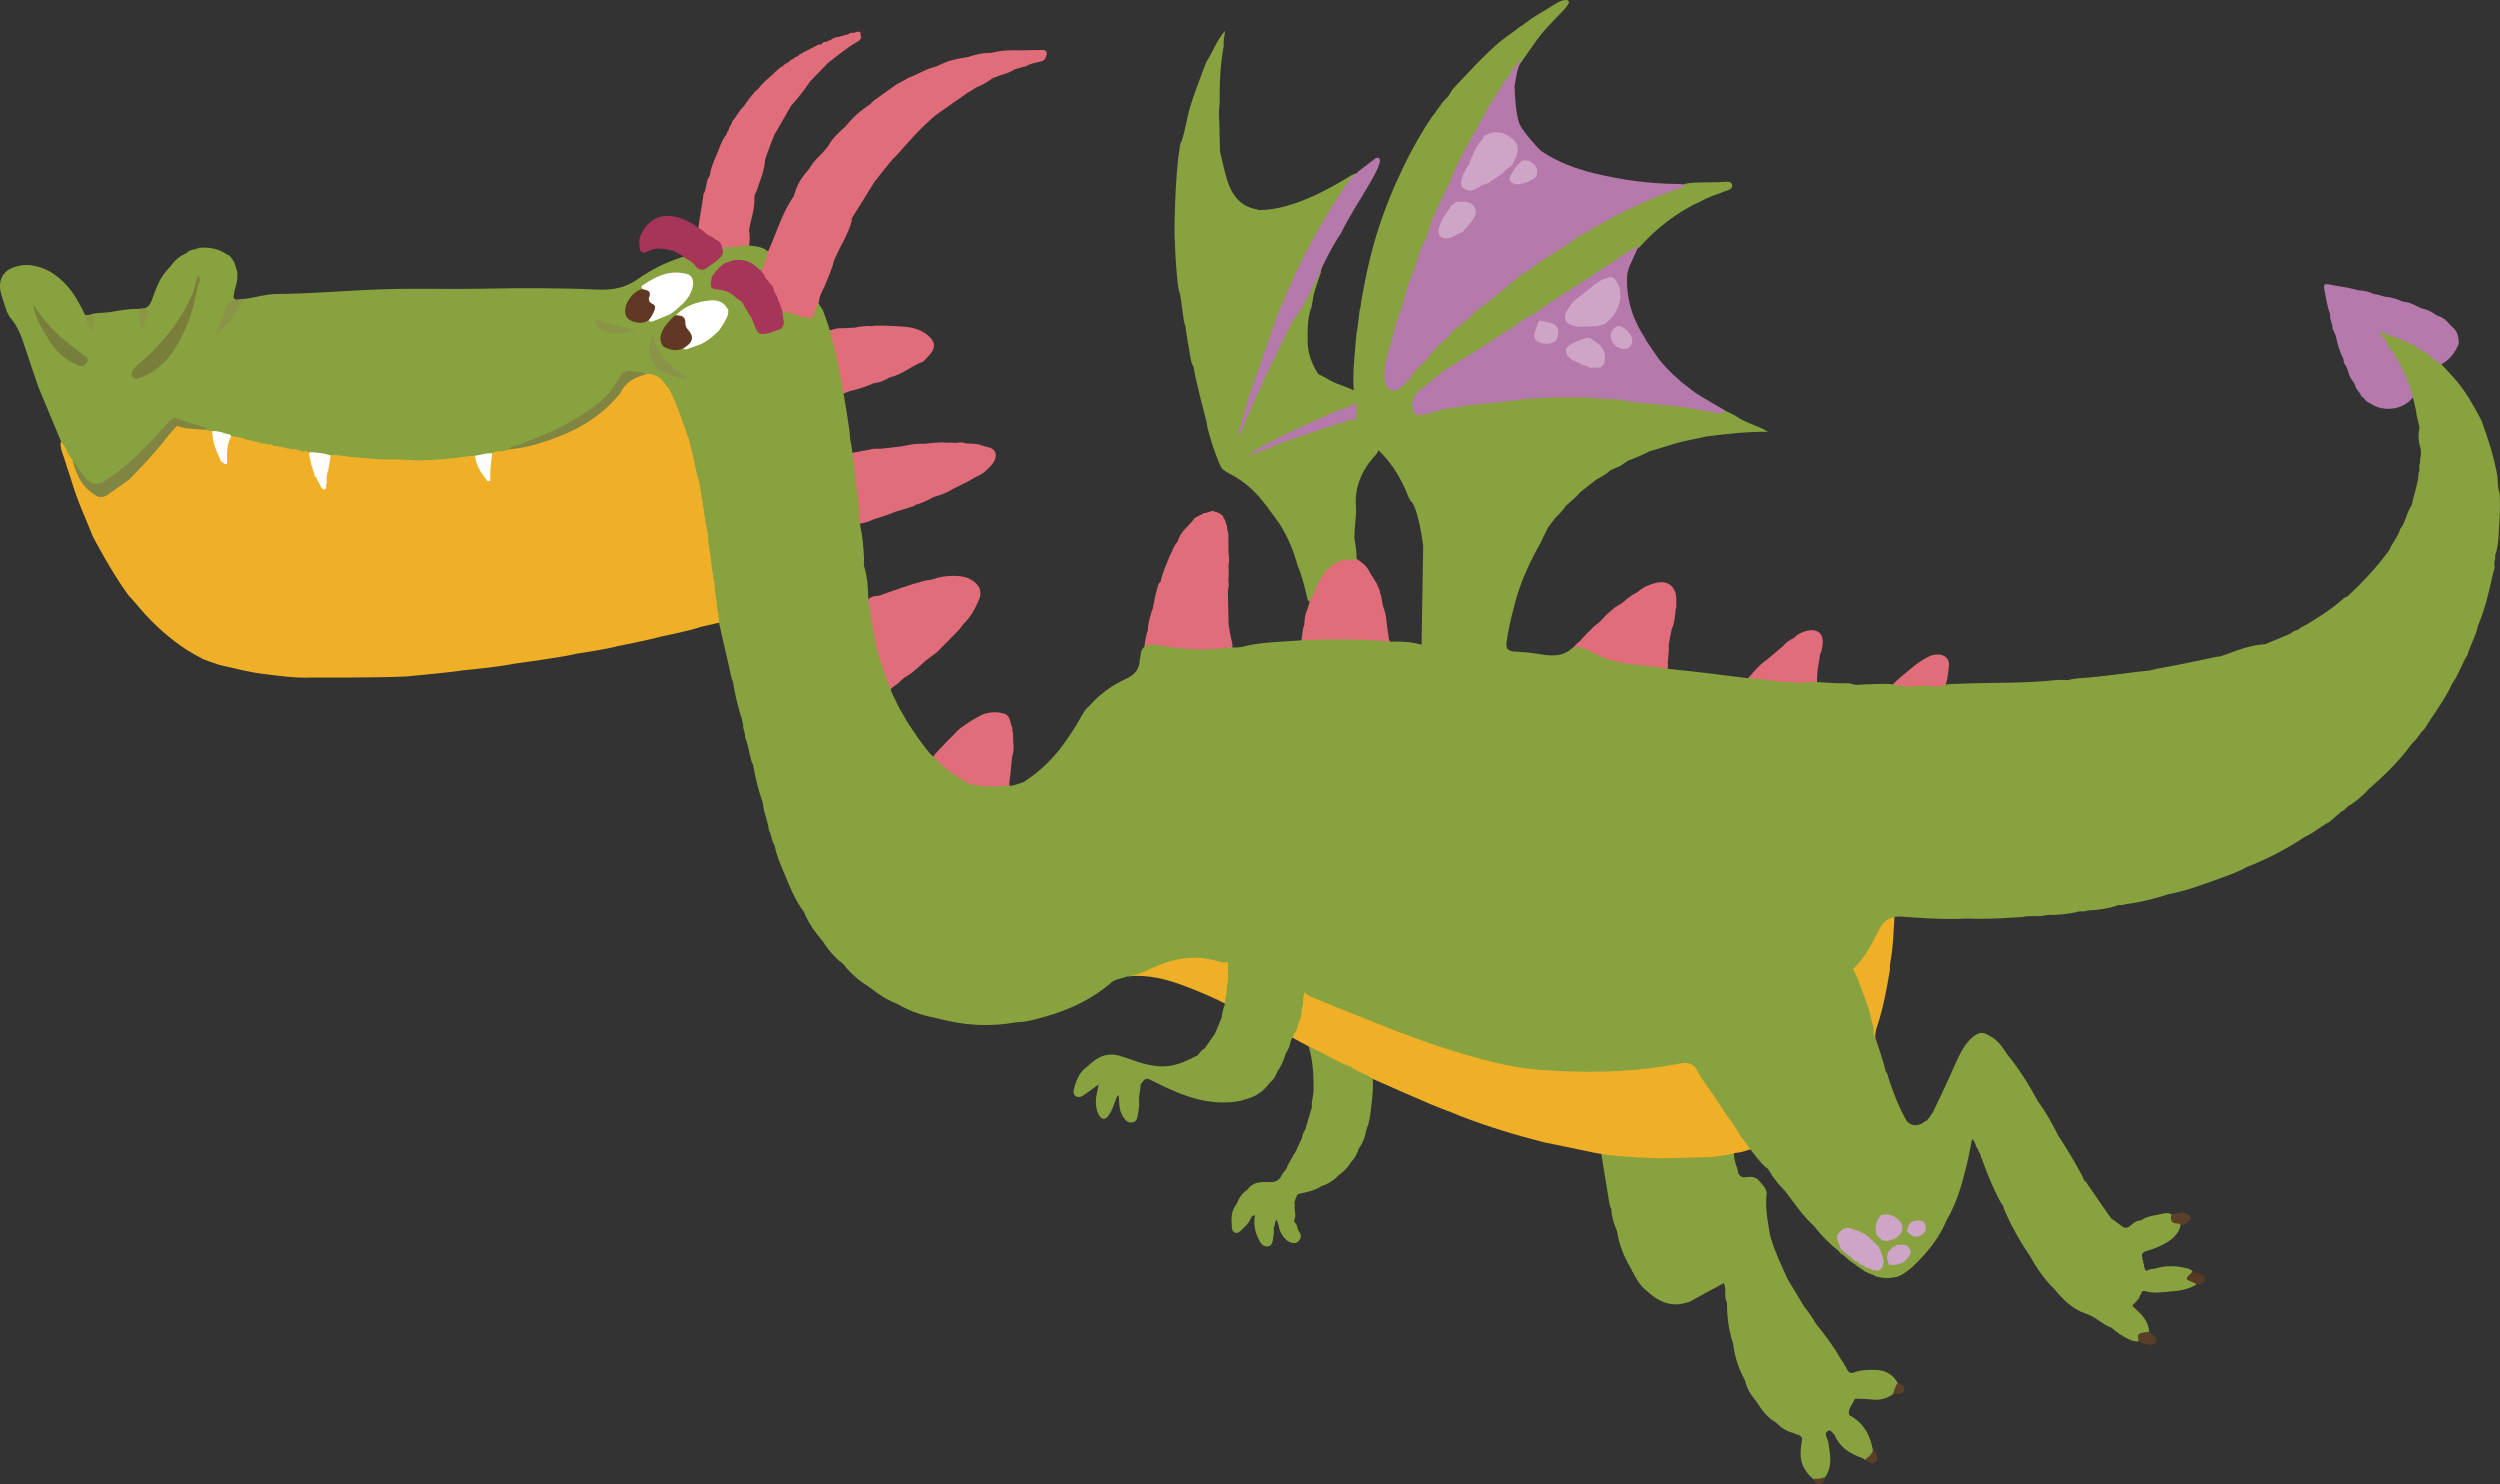 <?xml version="1.0" encoding="UTF-8" standalone="no"?>
<!-- Generator: Adobe Illustrator 16.0.4, SVG Export Plug-In . SVG Version: 6.00 Build 0)  -->

<svg
   xmlns:dc="http://purl.org/dc/elements/1.1/"
   xmlns:cc="http://creativecommons.org/ns#"
   xmlns:rdf="http://www.w3.org/1999/02/22-rdf-syntax-ns#"
   xmlns:svg="http://www.w3.org/2000/svg"
   xmlns="http://www.w3.org/2000/svg"
   xmlns:sodipodi="http://sodipodi.sourceforge.net/DTD/sodipodi-0.dtd"
   xmlns:inkscape="http://www.inkscape.org/namespaces/inkscape"
   version="1.1"
   id="Layer_1"
   x="0px"
   y="0px"
   width="289.353"
   height="171.786"
   viewBox="0 0 289.353 171.786"
   enable-background="new 0 0 1280 800"
   xml:space="preserve"
   inkscape:version="0.48.5 r10040"
   sodipodi:docname="dragon.svg"><rect x="0" y="0" width="289.353" height="171.786" fill="#333333" stroke="none"/><defs
     id="defs3783" /><sodipodi:namedview
     pagecolor="#ffffff"
     bordercolor="#666666"
     borderopacity="1"
     objecttolerance="10"
     gridtolerance="10"
     guidetolerance="10"
     inkscape:pageopacity="0"
     inkscape:pageshadow="2"
     inkscape:window-width="1880"
     inkscape:window-height="1035"
     id="namedview3781"
     showgrid="false"
     fit-margin-top="0"
     fit-margin-left="0"
     fit-margin-right="0"
     fit-margin-bottom="0"
     inkscape:zoom="0.27421875"
     inkscape:cx="144.13371"
     inkscape:cy="86.262423"
     inkscape:window-x="0"
     inkscape:window-y="0"
     inkscape:window-maximized="1"
     inkscape:current-layer="Layer_1" /><path
     clip-rule="evenodd"
     d="m 273.113,33.616 c 0.578,0.021 0.986,0.146 1.523,0.358 0.186,0.17 0.463,0.008 0.648,0.17 0.068,-0.014 0.127,-0.002 0.191,0.031 0.139,0.102 0.318,0.076 0.469,0.149 l 0.152,0.024 c 0.742,0.055 1.428,0.312 2.104,0.592 h 0.143 c 0.596,0.078 1.008,0.296 1.537,0.581 0.119,0.109 0.303,0.064 0.418,0.181 v 0 l 0.094,0.022 c 0.623,0.131 1.09,0.379 1.594,0.76 l 0.096,0.032 c 0.592,0.19 1.002,0.478 1.389,0.965 0.068,0.083 0.133,0.163 0.223,0.219 l -0.006,-0.007 0.209,0.215 c 0.578,0.492 0.678,1.159 0.689,1.862 -0.41,1.021 -1.047,1.853 -2.025,2.399 l -3.09,3.607 c -0.16,0.181 -0.307,0.372 -0.48,0.539 -1.24,1.189 -3.27,1.344 -4.67,0.361 l -0.109,-0.05 c -0.438,-0.154 -0.529,-0.551 -0.908,-0.774 -0.178,-0.513 -0.623,-0.721 -0.73,-1.271 l -0.041,-0.14 c -0.367,-0.505 -0.629,-0.88 -0.771,-1.495 l -0.045,-0.162 0,0 c -0.117,-0.11 -0.082,-0.29 -0.186,-0.406 -0.172,-0.245 -0.266,-0.385 -0.283,-0.687 l -0.012,-0.128 c -0.404,-0.789 -0.684,-1.623 -0.84,-2.497 l -0.035,-0.177 c -0.09,-0.181 -0.152,-0.375 -0.244,-0.554 -0.055,-0.107 -0.094,-0.224 -0.162,-0.325 l 0.01,-0.003 c 0.037,-0.566 -0.332,-0.94 -0.275,-1.508 l 0.006,-0.127 c -0.367,-0.968 -0.506,-1.992 -0.697,-3 -0.062,-0.324 0.027,-0.551 0.432,-0.469 1.18,0.24 2.383,0.348 3.535,0.706 l 0.147,0.007 z"
     id="path3667"
     inkscape:connector-curvature="0"
     style="fill:#b57aab;fill-rule:evenodd" /><path
     clip-rule="evenodd"
     d="m 82.161,20.303 c 0.098,-0.887 0.396,-1.453 0.734,-2.261 l 0.092,-0.223 c 0.283,-0.723 0.527,-1.466 0.969,-2.113 0.076,-0.075 0.135,-0.158 0.178,-0.257 -0.012,-0.06 0.006,-0.116 0.033,-0.168 0.061,-0.078 0.129,-0.148 0.168,-0.237 l 0.045,-0.16 c 0.057,-0.311 0.365,-0.508 0.365,-0.841 0.537,-0.535 0.785,-1.292 1.381,-1.774 0,0 0.164,-0.297 0.232,-0.352 0.418,-0.608 0.861,-1.192 1.426,-1.679 l 0.141,-0.166 c 0.598,-0.737 1.219,-1.14 1.879,-1.814 0.08,-0.057 0.146,-0.121 0.215,-0.19 l -0.002,0.004 0.225,-0.21 -0.006,0.014 c 0.072,-0.166 0.293,-0.1 0.381,-0.246 l 0.006,-0.006 c 0.08,-0.059 0.145,-0.137 0.225,-0.195 l -0.014,0.011 c 0.096,-0.142 0.305,-0.099 0.395,-0.242 l 0.012,-0.007 c 0.078,-0.056 0.145,-0.136 0.223,-0.193 l -0.01,0.012 c 0.098,-0.145 0.297,-0.106 0.402,-0.238 l 0,0 c 0.084,-0.08 0.158,-0.156 0.264,-0.196 0.059,0.006 0.109,-0.008 0.154,-0.041 l 0.223,-0.185 -0.018,0.011 c 0.104,-0.146 0.307,-0.114 0.42,-0.229 l -0.004,0.007 c 0.082,-0.179 0.291,-0.122 0.416,-0.222 l -0.008,0.003 c 0.105,-0.14 0.299,-0.111 0.42,-0.224 l -0.01,0.006 c 0.107,-0.14 0.303,-0.111 0.422,-0.224 l -0.01,0.008 c 0.105,-0.143 0.299,-0.116 0.428,-0.22 l -0.014,0.008 c 0.104,-0.141 0.238,-0.132 0.389,-0.099 l 0.23,-0.142 v 0.004 c 0.102,-0.148 0.242,-0.211 0.422,-0.185 0.072,-0.003 0.137,-0.022 0.195,-0.059 0.115,-0.116 0.301,-0.087 0.422,-0.198 l -0.01,0.007 c 0.35,-0.355 0.857,-0.272 1.275,-0.45 0.061,0.012 0.117,0.002 0.17,-0.026 0.176,-0.177 0.453,-0.024 0.625,-0.21 l -0.008,0.005 c 0.242,-0.242 0.609,-0.008 0.85,-0.23 0.068,0.008 0.129,0 0.188,-0.03 0.553,-0.022 0.166,0.518 0.414,0.676 -0.105,0.176 -0.213,0.353 -0.402,0.457 -1.26,0.696 -2.346,1.636 -3.484,2.505 l -0.127,0.136 c -0.693,0.711 -1.252,1.287 -1.943,2 l -0.062,0.102 c -0.061,0.101 -1.141,1.661 -1.922,2.473 l -0.178,0.193 c -0.605,1.055 -1.215,2.11 -1.822,3.165 -0.074,0.075 -0.205,0.41 -0.205,0.41 -0.33,0.773 -1.004,2.595 -1.008,2.733 -0.074,1.305 -0.621,2.479 -1.023,3.692 l -0.184,0.376 c -0.031,0.257 -0.029,0.514 -0.031,0.772 -0.014,0.508 -0.104,1.009 -0.227,1.494 l -0.393,1.74 c 0.158,1.032 0.096,2.037 -0.338,2.999 -0.826,0.022 -1.547,0.024 -2.373,0.045 -0.158,0.036 -0.375,0.08 -0.514,0.08 -0.371,-0.074 -0.52,-0.256 -0.764,-0.493 -0.254,-0.271 -0.525,-0.527 -0.807,-0.774 -0.033,-0.033 -0.07,-0.062 -0.102,-0.094 -0.066,-0.063 -0.135,-0.126 -0.197,-0.194 -0.283,-0.455 -1.016,-0.452 -1.123,-1.091 0.176,-0.045 0.352,-0.11 0.357,-0.314 0.057,-1.446 0.451,-2.842 0.586,-4.275 0.43,-0.662 0.236,-1.4 0.678,-2.06 l 0.068,-0.111 z"
     id="path3669"
     inkscape:connector-curvature="0"
     style="fill:#e26d7a;fill-rule:evenodd" /><path
     clip-rule="evenodd"
     d="m 189.286,133.712 c 1.119,-0.135 2.217,0.249 3.336,0.133 l 0.354,-0.135 c 1.33,-0.199 2.664,-0.118 3.998,-0.164 l 1.072,-0.005 c 0.879,-0.286 1.771,-0.531 2.688,-0.282 -0.191,0.896 0.355,1.757 0.477,2.594 l 0.078,0.097 c 0.27,0.396 0.57,0.323 1.004,0.278 0.793,-0.078 1.146,0.155 1.578,0.762 l 0.164,0.182 c 0.297,0.381 0.48,0.697 0.434,1.072 -0.188,1.65 0.15,3.247 0.428,4.853 l 0.041,0.126 c 0.504,1.728 1.244,3.219 1.979,4.852 l 0.043,0.07 c 0.664,1.098 1.287,2.127 1.947,3.227 l 0.061,0.07 c 0.508,0.56 1.221,1.779 1.221,1.779 1.004,1.256 1.906,2.414 2.707,3.812 0,0 0.416,0.655 0.477,0.727 0.045,0.037 0.16,0.34 0.242,0.419 l 0.002,0.002 c 0.127,0.107 0.09,0.309 0.227,0.408 v -0.008 c 0.195,0.363 0.486,0.39 0.822,0.229 0.268,-0.066 0.537,-0.169 0.811,-0.192 1.602,-0.135 3.227,-0.279 4.178,1.473 0.076,0.535 -0.178,0.926 -0.539,1.269 -0.768,0.551 -1.617,0.735 -2.553,0.612 -0.475,-0.062 -0.965,-0.053 -1.447,-0.076 -0.17,-0.008 -0.436,-0.049 -0.482,0.09 -0.211,0.598 -0.803,1.071 -0.604,1.802 l 0.078,0.044 c 1.631,0.888 2.357,2.287 2.678,4.061 0.086,0.676 -0.168,1.064 -0.881,1.078 -0.281,-0.211 -0.613,-0.301 -0.936,-0.435 -1.197,-0.496 -2.09,-1.206 -2.619,-2.421 0,0 -0.146,-0.166 -0.189,-0.217 -0.172,-0.215 -0.328,-0.477 -0.662,-0.238 -0.252,0.179 -0.188,0.402 -0.1,0.641 0.096,0.258 0.197,0.52 0.24,0.786 0.211,1.361 0.465,2.733 -0.455,3.965 -0.342,0.491 -0.752,0.522 -1.221,0.197 -0.461,-0.319 -0.793,-0.747 -1.086,-1.222 -0.688,-1.125 -0.477,-2.316 -0.289,-3.508 -0.064,-0.232 -0.221,-0.373 -0.451,-0.447 -0.062,0.015 -0.119,0 -0.168,-0.037 l -0.412,-0.179 c -0.754,-0.183 -1.379,-0.586 -1.926,-1.134 l -0.086,-0.086 c -1.045,-0.586 -1.637,-1.438 -2.254,-2.426 l -0.076,-0.089 c -0.615,-0.719 -0.984,-1.358 -1.232,-2.282 l -0.023,-0.079 c -0.703,-1.301 -1.158,-2.608 -1.344,-4.077 v -0.078 c -0.51,-1.564 -0.729,-3.045 -0.73,-4.688 v -0.131 c -0.396,-0.682 -0.023,-1.495 -0.355,-2.286 -1.109,0.604 -2.17,1.18 -3.23,1.754 -0.361,0.195 -0.596,0.398 -1.082,0.519 l -0.139,0.028 c -1.715,0.485 -3.109,-0.166 -4.279,-1.213 l -0.098,-0.09 c -0.789,-0.588 -1.297,-1.395 -1.717,-2.268 -0.137,-0.097 -0.092,-0.295 -0.213,-0.4 l -0.006,-0.007 -0.07,-0.126 c -0.756,-1.29 -1.252,-2.527 -1.514,-4.008 v -0.124 c -0.355,-0.86 -0.645,-1.618 -0.678,-2.562 v -0.107 c -0.137,-0.124 -0.191,-0.383 -0.223,-0.559 -0.334,-2.066 -0.656,-4.033 -0.998,-6.1 1.32,0.277 2.518,0.307 3.85,0.475 l 0.152,0 z"
     id="path3671"
     inkscape:connector-curvature="0"
     style="fill:#87a23e;fill-rule:evenodd" /><path
     clip-rule="evenodd"
     d="m 196.095,122.877 c -0.182,-0.283 -0.393,-0.278 -0.713,-0.221 -2.514,0.446 -5.035,0.839 -7.6,0.933 -1.098,0.042 -2.223,0.341 -3.305,0.192 -1.656,-0.231 -3.314,-0.005 -4.973,-0.191 -1.332,-0.147 -2.678,-0.226 -4.018,-0.374 -0.314,-0.037 -1.65,-0.287 -2.289,-0.376 l -0.59,-0.216 c -1.34,-0.537 -2.17,-0.559 -3.537,-0.99 -2.162,-0.685 -4.307,-1.404 -6.428,-2.201 l -0.33,-0.107 c -1.176,-0.561 -2.818,-1.07 -3.891,-1.525 -2.42,-1.023 -4.863,-1.986 -7.299,-2.975 l -9.043,-3.537 c -1.252,-0.391 -2.518,-0.735 -3.836,-0.729 -1.643,0.009 -3.223,0.407 -4.711,1.067 -1.027,0.457 -1.984,1.068 -3.08,1.391 2.434,-0.278 4.713,0.343 6.949,1.21 1.471,0.572 2.938,1.168 4.342,1.908 l 7.879,3.976 c 0.611,0.337 1.223,0.672 1.838,1.007 1.734,1.148 6.281,3.357 7.41,3.753 2.217,0.971 4.43,1.953 6.65,2.908 0.857,0.369 1.738,0.682 2.604,1.02 l 0.859,0.354 c 3.176,1.237 6.434,2.218 9.732,3.058 0.234,0.057 3.453,0.715 4.832,0.996 0.57,0.117 1.156,0.262 1.738,0.336 0.84,0.252 6.021,0.54 7.342,0.515 1.803,-0.048 3.607,-0.095 5.412,-0.141 0.889,-0.082 2.135,-0.274 2.695,-0.46 0.92,-0.088 1.184,-0.24 1.977,-0.467 l 14.336,-12.865 c -0.041,-0.493 0.088,-0.953 0.242,-1.415 0.688,-2.099 1.086,-4.264 1.447,-6.435 l 0.018,-0.723 c 0.363,-1.789 0.393,-3.611 0.514,-5.424 -1.59,0.04 -1.252,-0.167 -1.922,1.211 -0.809,1.684 -1.844,3.234 -2.955,4.729 -0.053,0.048 -0.072,0.095 -0.053,0.139 0.021,0.046 0.037,0.069 0.053,0.067 l -18.296,10.602 z"
     id="path3673"
     inkscape:connector-curvature="0"
     style="fill:#efb028;fill-rule:evenodd" /><path
     clip-rule="evenodd"
     d="m 150.402,142.629 c 0.283,0.441 0.17,0.776 -0.197,1.113 -0.281,0.258 -0.928,0.139 -1.312,-0.225 -0.488,-0.457 -0.809,-1.015 -0.9,-1.687 -0.08,-0.145 -0.057,-0.33 -0.172,-0.461 -0.031,-0.06 -0.045,-0.048 -0.037,-0.114 l -0.002,-0.073 c -0.344,0.195 -0.102,0.632 -0.359,0.861 l 0.008,0.114 c -0.004,0.309 0.031,0.516 -0.031,0.815 -0.096,0.487 -0.033,1.187 -0.643,1.286 -0.623,0.1 -0.947,-0.508 -1.166,-1.004 -0.375,-0.833 -0.486,-1.593 -0.355,-2.498 l 0.02,-0.133 c -0.131,0.059 -0.258,0.118 -0.385,0.178 l -0.041,0.094 c -0.252,0.664 -0.715,1.049 -1.199,1.534 -0.197,0.196 -0.439,0.364 -0.736,0.218 -0.244,-0.119 -0.303,-0.359 -0.318,-0.607 -0.055,-0.934 -0.135,-1.781 0.479,-2.579 l 0.059,-0.081 c 0.264,-0.682 0.596,-1.207 1.191,-1.637 l 0.068,-0.051 c 0.619,-0.876 1.424,-0.893 2.363,-0.885 l 0.121,0.002 c 0.666,0.054 1.186,-0.13 1.49,-0.789 0.121,-0.27 0.299,-0.421 0.482,-0.664 l 0.055,-0.068 c 0.186,-0.6 0.582,-1.089 0.846,-1.648 l 0.154,-0.201 c 0.199,-0.419 0.57,-1.225 0.771,-1.644 l 0.041,-0.083 c 0.016,-0.395 0.238,-0.712 0.393,-1.054 l 0.023,-0.071 c 0.254,-0.85 0.455,-1.535 0.711,-2.385 l 0.025,-0.086 c -0.096,-0.656 0.184,-1.275 0.188,-1.932 0,-1.714 -0.059,-3.416 -0.572,-5.07 0.25,0.115 0.498,0.231 0.748,0.349 1.379,0.641 2.652,1.495 4.098,1.999 0.775,0.618 1.799,0.781 2.564,1.406 0.1,1.111 -0.062,2.215 -0.176,3.312 -0.092,0.849 -0.188,1.721 -0.543,2.523 l -0.016,0.1 c -0.148,0.842 -0.396,1.438 -0.867,2.15 l -0.051,0.076 c -0.135,0.567 -0.445,1.036 -0.838,1.459 l -0.066,0.105 c -0.367,0.592 -0.779,0.988 -1.344,1.4 l -0.213,0.2 c -0.521,0.526 -1.141,0.882 -1.842,1.108 l -0.096,0.059 c -0.818,0.506 -1.654,0.62 -2.566,0.84 l -0.088,0.098 -0.078,0.09 c -0.084,0.116 0.051,0.102 -0.062,0.215 l 0,0 c -0.133,0.125 -0.092,0.315 -0.18,0.461 0,0.262 0,0.526 -0.004,0.791 l 0.006,0.066 c 0.008,0.486 0.186,0.651 -0.07,1.391 -0.014,0.011 0.018,0.139 0.057,0.166 0.389,0.252 0.258,0.756 0.518,1.064 l 0.046,0.087 z"
     id="path3675"
     inkscape:connector-curvature="0"
     style="fill:#87a23e;fill-rule:evenodd" /><path
     clip-rule="evenodd"
     d="m 251.331,140.562 c -0.07,0.069 -0.139,0.146 -0.215,0.207 -0.223,0.171 -0.445,0.353 -0.312,0.666 0.117,0.271 0.389,0.366 0.662,0.386 0.303,0.021 0.605,0.009 0.908,0.012 0.322,-0.098 0.654,-0.199 0.916,-0.429 0.404,-0.356 0.338,-0.704 -0.162,-0.928 -0.617,-0.276 -1.199,-0.016 -1.797,0.086 z"
     id="path3677"
     inkscape:connector-curvature="0"
     style="fill:#5a3f29;fill-rule:evenodd" /><path
     clip-rule="evenodd"
     d="m 248.739,154.148 c -0.359,-0.081 -0.717,-0.194 -1.082,-0.236 -0.271,-0.032 -0.551,0.048 -0.686,0.329 -0.135,0.268 0.061,0.444 0.209,0.626 0.105,0.132 0.219,0.255 0.33,0.381 0.424,0.148 0.816,0.38 1.283,0.385 0.285,0 0.572,-0.005 0.727,-0.291 0.166,-0.304 -0.031,-0.534 -0.225,-0.731 -0.161,-0.175 -0.364,-0.312 -0.556,-0.463 z"
     id="path3679"
     inkscape:connector-curvature="0"
     style="fill:#593e28;fill-rule:evenodd" /><path
     clip-rule="evenodd"
     d="m 253.767,147.202 c -0.326,0.103 -0.676,0.165 -0.975,0.318 -0.48,0.244 -0.457,0.652 -0.012,0.946 0.441,0.29 0.939,0.138 1.404,0.225 0.445,-0.065 1.018,-0.12 1.02,-0.652 0.006,-0.601 -0.604,-0.641 -1.078,-0.718 -0.123,-0.043 -0.254,-0.047 -0.363,-0.121 l 0.004,0.002 z"
     id="path3681"
     inkscape:connector-curvature="0"
     style="fill:#563923;fill-rule:evenodd" /><path
     clip-rule="evenodd"
     d="m 219.657,160.04 c -0.268,0.383 -0.422,0.814 -0.545,1.262 0.07,0.013 0.135,0.034 0.201,0.033 0.436,0 0.98,0.095 1.088,-0.471 0.092,-0.477 -0.361,-0.668 -0.744,-0.824 z"
     id="path3683"
     inkscape:connector-curvature="0"
     style="fill:#5a3f29;fill-rule:evenodd" /><path
     clip-rule="evenodd"
     d="m 216.784,167.801 c -0.121,0.499 -0.451,0.825 -0.881,1.073 0.328,0.331 0.744,0.698 1.16,0.37 0.404,-0.32 0.154,-0.821 -0.076,-1.219 -0.046,-0.087 -0.136,-0.149 -0.203,-0.224 z"
     id="path3685"
     inkscape:connector-curvature="0"
     style="fill:#5a3f29;fill-rule:evenodd" /><path
     clip-rule="evenodd"
     d="m 211.183,170.942 c -0.381,0.23 -0.803,0.201 -1.221,0.198 0.047,0.376 0.209,0.692 0.635,0.641 0.459,-0.056 0.557,-0.44 0.586,-0.839 z"
     id="path3687"
     inkscape:connector-curvature="0"
     style="fill:#5a3f29;fill-rule:evenodd" /><path
     clip-rule="evenodd"
     d="m 47.091,78.289 c 0,0 5.359,-0.496 6.518,-0.709 0,0 3.953,-0.352 5.822,-0.752 0,0 5.855,-0.779 7.223,-1.154 0,0 3.977,-0.603 4.84,-0.895 0.004,0 3.533,-0.683 5.096,-1.123 0,0 3.076,-0.606 4.566,-1.111 0.953,-0.224 2.061,-0.476 2.061,-0.476 0.492,-0.673 -0.096,-1.366 0.043,-2.044 -0.002,-0.296 -0.369,-6.394 -0.615,-8.289 -0.338,-1.822 -0.777,-5.919 -0.812,-6.027 -0.117,-0.304 -0.791,-3.351 -1.084,-4.595 -0.021,-0.102 -1.01,-4.201 -1.771,-5.591 -0.039,-0.08 -2.307,-2.372 -2.365,-2.413 -0.053,-0.042 -1.783,-0.283 -1.883,-0.265 -1.232,0.348 -54.207,5.923 -54.342,5.956 -0.084,0.031 -7.367,7.485 -7.939,7.924 l -4.727,-5.085 c -0.15,-0.234 -0.24,-0.71 -0.723,-0.402 -0.012,0.558 0.172,1.069 0.357,1.581 0.4,1.241 0.801,2.482 1.199,3.722 0.617,1.901 1.465,3.712 2.199,5.569 0,0 2.15,4.127 4.098,6.772 0.895,0.954 1.691,1.997 2.623,2.927 1.74,1.745 3.641,3.266 5.852,4.377 l -0.004,-0.003 c 0.117,0.13 1.547,0.6 2.119,0.788 1.678,0.364 3.336,0.825 5.043,1.029 1.848,0.22 3.682,0.505 5.549,0.414 0.002,0 7.643,0.054 11.057,-0.125 z"
     id="path3689"
     inkscape:connector-curvature="0"
     style="fill:#efb028;fill-rule:evenodd" /><path
     clip-rule="evenodd"
     d="m 99.058,37.915 c 0.254,-0.148 1.408,-0.182 1.49,-0.186 0.133,0.07 0.828,-0.039 0.828,-0.039 1.047,-0.039 3.119,0.112 3.119,0.112 1.154,0.082 2.236,0.342 3.09,1.188 0.631,0.621 0.684,1.215 0.146,1.912 -0.271,0.351 -0.607,0.655 -0.91,0.979 -0.516,0.116 -1.789,0.898 -1.789,0.898 -0.645,0.396 -1.32,0.728 -2.062,0.903 0,0 -0.793,0.505 -1.455,0.608 l -0.393,0.069 0.002,-0.008 c -0.123,0.098 -1.908,0.77 -2.701,0.89 0,0 -0.689,0.265 -1.035,0.399 -0.334,-0.567 -0.059,-1.285 -0.457,-1.835 -0.021,-0.344 -0.002,-0.697 -0.076,-1.028 -0.334,-1.474 -0.695,-2.941 -1.049,-4.409 0.078,-0.067 0.16,-0.118 0.252,-0.15 0.293,-0.063 0.586,-0.141 0.873,-0.215 0,10e-4 1.564,-0.044 2.127,-0.088 z"
     id="path3691"
     inkscape:connector-curvature="0"
     style="fill:#e26d7a;fill-rule:evenodd" /><path
     clip-rule="evenodd"
     d="m 100.671,52.047 c 0.459,-0.191 0.941,-0.071 1.412,-0.119 0,0 1.746,-0.209 2.285,-0.266 0,0 1.672,-0.393 2.496,-0.292 0,0 2.393,-0.264 2.539,-0.123 0.264,-0.008 0.529,-0.015 0.791,-0.025 0.508,0.152 1.045,-0.171 1.545,0.097 0,0 1.57,0.022 1.83,0.213 0.055,0.029 0.736,0.231 0.791,0.223 0.443,0.121 0.812,0.311 0.891,0.826 0.018,0.556 -0.238,0.987 -0.607,1.369 -0.529,0.546 -0.807,0.857 -1.51,1.164 l -0.311,0.152 c -0.709,0.464 -2.438,1.271 -2.438,1.271 -0.768,0.504 -1.424,0.723 -2.295,0.979 0,0 -1.275,0.718 -2.082,0.89 l -0.244,0.173 c -0.74,0.225 -2.217,0.678 -2.217,0.678 -0.662,0.328 -2.379,0.832 -2.379,0.832 -0.656,0.32 -1.037,0.393 -1.744,0.555 -0.074,-0.008 -0.139,-0.013 -0.211,-0.019 -0.045,-1.72 -0.33,-3.414 -0.496,-5.121 -0.096,-0.989 -0.391,-1.96 -0.311,-2.967 0.398,-0.238 0.875,-0.186 1.295,-0.335 10e-4,0 0.845,-0.142 0.97,-0.155 z"
     id="path3693"
     inkscape:connector-curvature="0"
     style="fill:#e26d7a;fill-rule:evenodd" /><path
     clip-rule="evenodd"
     d="m 116.999,89.022 0.156,-1.49 c 0.318,-0.885 0.043,-1.795 0.109,-2.692 -0.195,-0.262 0.002,-0.615 -0.209,-0.873 -0.035,-0.044 -0.045,-0.094 -0.029,-0.15 -0.168,-0.579 -0.275,-1.203 -1.057,-1.28 l 0.004,0.003 c -0.625,-0.162 -1.252,-0.13 -1.871,0.036 -0.043,0.037 -0.092,0.047 -0.145,0.03 -0.605,0.21 -1.838,0.992 -1.912,1.065 l 0.002,0 c -0.18,0.126 -1.061,0.615 -1.605,1.318 0,0 -0.57,0.55 -0.639,0.615 0,0 -0.547,0.564 -0.611,0.64 l 0.006,-0.005 c 0,0 -0.32,0.36 -0.412,0.436 l 0.006,-0.008 c -0.076,0.069 -0.6,0.655 -0.6,0.655 -0.107,0.133 -0.215,0.422 -0.215,0.422 0.305,0.414 0.674,0.759 1.113,1.027 0.322,0.195 0.605,0.439 0.807,0.767 0.771,0.283 1.414,0.792 2.115,1.199 0.83,0.323 1,0.272 1.656,0.42 1.049,0.315 2.115,0.112 3.172,0.067 -0.008,-0.318 -0.008,-0.379 -0.018,-0.699 0.001,-0.001 0.16,-1.083 0.177,-1.503 z"
     id="path3695"
     inkscape:connector-curvature="0"
     style="fill:#e26d7a;fill-rule:evenodd" /><path
     clip-rule="evenodd"
     d="m 189.22,68.711 c -0.566,0.248 -1.457,1.071 -1.457,1.071 -0.264,0.154 -0.959,0.575 -1.018,0.663 l -0.803,0.695 c -0.221,0.256 -0.869,0.923 -0.869,0.923 -0.713,0.429 -2.229,2.153 -2.229,2.153 -0.408,0.288 -0.746,0.711 -1.018,1.13 0.383,-0.016 4.803,1.555 5.477,1.628 1.256,0.137 2.273,0.489 3.545,0.44 0,0 1.459,0.277 2.1,0.164 0.031,-0.043 0.061,-0.086 0.086,-0.127 0.018,-0.258 -0.002,-0.517 -0.006,-0.773 -0.004,-0.158 0.205,-1.812 0.096,-1.941 l 0.164,-0.944 0.211,-1.041 c 0.264,-0.32 0.439,-1.877 0.424,-2.142 l 0.098,-0.366 c 0,0 0,-0.685 -0.012,-1.029 -0.041,-1.326 -0.996,-2.078 -2.297,-1.765 -0.77,0.183 -1.502,0.486 -2.113,1.028 l -0.379,0.233 z"
     id="path3697"
     inkscape:connector-curvature="0"
     style="fill:#e26d7a;fill-rule:evenodd" /><path
     clip-rule="evenodd"
     d="m 220.968,77.55 c 0.92,-0.787 1.379,-1.087 2.26,-1.556 0.344,-0.182 0.713,-0.244 1.092,-0.24 0.789,0.009 1.342,0.532 1.25,1.297 -0.094,0.774 -0.119,1.384 -0.365,2.196 0,0 -0.074,0.2 -0.074,0.257 -0.154,0.024 -0.307,0.048 -0.463,0.072 -1.385,0.02 -2.775,0.038 -4.164,0.057 -0.559,-0.002 -1.119,0 -1.664,-0.164 0.571,-0.682 2.128,-1.919 2.128,-1.919 z"
     id="path3699"
     inkscape:connector-curvature="0"
     style="fill:#e26d7a;fill-rule:evenodd" /><path
     clip-rule="evenodd"
     d="m 210.64,75.752 h -0.002 c 0.256,-0.426 0.291,-0.916 0.328,-1.388 0.068,-0.965 -0.594,-1.558 -1.559,-1.407 -0.691,0.109 -1.309,0.397 -1.812,0.903 -0.457,0.204 -0.873,0.47 -1.182,0.88 l -1.797,1.521 c -1.297,0.907 -1.91,1.876 -2.527,2.514 0.986,0.003 1.949,0.157 2.918,0.319 0.498,0.083 1.012,0.026 1.521,0.031 0.213,-10e-4 2.512,0.15 2.512,0.15 0.424,-0.016 0.852,-0.031 1.27,-0.047 -0.01,-0.408 -0.018,-1.377 0.137,-2.168 -0.001,0 0.187,-0.959 0.193,-1.308 z"
     id="path3701"
     inkscape:connector-curvature="0"
     style="fill:#e26d7a;fill-rule:evenodd" /><path
     clip-rule="evenodd"
     d="m 100.261,69.981 c 0.012,-0.147 0.021,-0.294 0.027,-0.441 0.381,-0.428 0.869,-0.584 1.42,-0.582 0,0 3.598,-1.293 4.434,-1.5 l 0.295,-0.074 c 0.453,-0.18 1.412,-0.31 1.412,-0.31 0.854,-0.311 1.732,-0.44 2.639,-0.425 1.15,0.02 2.191,0.292 2.85,1.361 h 0.004 c 0.168,0.411 0.168,0.827 0.033,1.246 -0.455,1.069 -0.969,2.103 -1.824,2.926 l -0.193,0.229 c -0.252,0.44 -1.162,1.292 -1.162,1.292 -0.074,0.122 -1.602,1.591 -1.676,1.714 -0.475,0.36 -0.949,0.723 -1.426,1.083 l -0.234,0.199 c -0.043,0.07 -0.1,0.125 -0.172,0.165 -0.631,0.59 -1.27,1.17 -2.043,1.586 l -0.221,0.189 c 0,0 -0.125,0.119 -0.189,0.169 -0.395,0.484 -1.078,0.654 -1.344,1.272 -0.553,-1.5 -1.105,-3 -1.658,-4.5 -0.014,-0.373 -0.066,-0.734 -0.148,-1.104 -0.125,-0.592 -0.365,-1.169 -0.332,-1.79 -0.002,0.003 -0.426,-2.587 -0.492,-2.705 z"
     id="path3703"
     inkscape:connector-curvature="0"
     style="fill:#e26d7a;fill-rule:evenodd" /><path
     clip-rule="evenodd"
     d="m 158.562,66.29 c -0.301,-0.741 -0.922,-1.181 -1.549,-1.614 -1.434,-0.432 -2.605,-0.063 -3.516,1.128 l -0.189,0.131 c -0.363,0.588 -0.385,0.412 -0.756,1.133 l -0.662,1.685 0.477,-1.203 c -0.113,0.239 -0.537,1.515 -0.658,1.632 l -0.363,1.268 c -0.248,0.599 -0.34,0.937 -0.365,1.583 l -0.02,0.289 c -0.279,0.67 -0.217,1.398 -0.381,2.09 0.76,-0.018 1.523,0.003 2.275,-0.057 2.316,-0.182 4.621,0.182 6.93,0.055 0.418,-0.024 0.795,0.247 1.219,0.162 -0.084,-0.204 -0.168,-0.41 -0.25,-0.613 l -0.256,-1.808 c -0.029,-0.786 -0.207,-1.391 -0.465,-2.13 0,0 -0.135,-0.836 -0.217,-1.223 -0.184,-0.172 -0.027,-0.463 -0.219,-0.633 l -0.236,-0.609 c -0.102,-0.143 -0.799,-1.266 -0.799,-1.266 z"
     id="path3705"
     inkscape:connector-curvature="0"
     style="fill:#e26d7a;fill-rule:evenodd" /><path
     clip-rule="evenodd"
     d="m 132.87,72.683 c -0.021,-0.368 0.373,-1.913 0.559,-2.239 l 0.018,-0.134 c 0.121,-0.611 0.225,-1.086 0.344,-1.696 0.07,-0.099 0.25,-1.042 0.354,-1.094 l 0.199,-0.222 c 0.07,-0.674 0.857,-2.543 1.131,-3.146 l 0.129,-0.211 c 0.133,-0.479 0.393,-0.892 0.699,-1.278 l 0.068,-0.187 c 0.352,-1.042 1.146,-1.516 1.785,-2.343 0.107,-0.287 0.412,-0.288 0.615,-0.435 v 0 c 0.111,-0.123 0.307,-0.091 0.414,-0.217 v 0.002 c 0.174,-0.193 0.461,-0.04 0.641,-0.22 0.064,0.015 0.125,0.008 0.188,-0.021 0.205,-0.13 0.414,-0.152 0.623,0 0.043,0.03 0.09,0.036 0.137,0.016 0.26,0.083 0.498,0.211 0.689,0.407 l -0.016,-0.018 c 0.162,0.088 0.125,0.294 0.238,0.41 l -0.006,-0.009 c 0.143,0.119 0.127,0.316 0.217,0.461 -0.012,0.056 -0.006,0.109 0.029,0.157 0.209,0.251 0.004,0.606 0.209,0.859 0.012,0.127 0.021,0.254 0.035,0.381 0,0.625 0.018,1.053 0.018,1.678 l -0.016,0.198 c 0.062,0.549 0.131,0.881 0.057,1.43 l -0.045,0.216 c 0.064,0.482 0.018,1.469 -0.012,1.846 0.135,0.441 -0.045,0.867 -0.061,1.302 l 0.012,0.257 c 0.018,0.555 0.043,2.1 0.061,2.653 l 0.004,0.214 c -0.055,0.698 0.326,2.293 0.461,2.886 l -0.01,0.221 c -0.023,0.547 -0.174,0.335 -0.998,0.448 -1.369,0.351 -3.625,0.083 -4.936,-0.06 -1.693,-0.182 -2.506,-0.19 -4.242,-0.139 -0.041,-0.373 0.232,-1.767 0.395,-2.1 l 0.013,-0.273 z"
     id="path3707"
     inkscape:connector-curvature="0"
     style="fill:#e26d7a;fill-rule:evenodd" /><path
     clip-rule="evenodd"
     d="m 136.532,17.173 c -0.551,3.082 -0.656,10.39 -0.564,10.58 l 0.027,0.62 c 0.021,1.039 0.232,4.444 0.475,5.329 0.334,0.869 0.438,3.664 0.721,3.98 0,0 0.213,1.671 0.393,2.493 0.078,0.334 0.221,1.896 0.541,2.249 0.348,2.062 1.447,6.062 1.467,6.17 0.064,0.258 0.113,0.52 0.135,0.788 0.328,1.399 0.801,2.758 1.32,4.096 l 0.215,0.43 c 0.018,0.328 0.68,0.734 0.926,0.855 1.67,0.828 3.039,2.016 4.158,3.498 0.049,0.071 0.262,0.333 0.322,0.391 0.023,0.03 0.504,0.711 0.555,0.778 0.025,0.037 0.939,1.295 0.939,1.295 0.91,1.48 1.578,3.057 2.018,4.737 0.531,1.18 0.805,2.443 1.107,3.693 0.041,0.167 0.062,0.335 0.191,0.463 0.031,-0.016 0.068,-0.031 0.098,-0.047 0.078,-0.083 0.137,-0.181 0.189,-0.28 0.039,-0.066 0.074,-0.136 0.109,-0.205 0.053,-0.108 0.105,-0.216 0.156,-0.329 0.039,-0.081 0.068,-0.161 0.096,-0.247 0.164,-0.557 0.477,-1.041 0.76,-1.536 0.201,-0.431 0.471,-0.804 0.824,-1.122 0.779,-0.791 1.697,-1.227 2.834,-1.04 0.174,0.028 0.342,-0.003 0.469,-0.138 0.018,-0.842 -0.148,-1.665 -0.273,-2.494 l 0.033,0.025 c -0.049,-0.938 0.24,-2.684 0.174,-3.371 -0.209,-2.244 0.525,-4.149 1.961,-5.834 0.285,-0.334 0.676,-0.62 0.678,-1.127 -0.455,-0.521 -1.031,-0.902 -1.623,-1.223 -0.641,-0.346 -1.012,-0.776 -0.926,-1.531 0.02,-0.164 -0.061,-3.4 -0.133,-3.831 -1.111,-0.592 -2.387,-0.817 -3.439,-1.542 -0.08,-0.041 -0.891,-0.452 -0.891,-0.452 -0.742,-1.154 -1.213,-2.394 -1.229,-3.781 -0.01,-1.31 -0.031,-2.62 0.404,-3.881 0.162,-0.189 0.008,-0.463 0.17,-0.655 -0.012,-0.06 -0.008,-0.121 0.021,-0.179 0.074,-0.901 0.436,-1.723 0.703,-2.574 0.094,-0.327 0.295,-0.625 0.248,-0.988 l 4.084,-11.17 c -0.484,0.11 -0.865,0.416 -1.283,0.661 -2.209,1.306 -4.471,2.493 -6.969,3.159 -1.01,0.268 -2.023,0.438 -3.07,0.427 -0.023,-0.022 -0.045,-0.06 -0.074,-0.065 -2,-0.298 -2.99,-1.648 -3.557,-3.43 -0.25,-0.785 -0.68,-2.688 -0.715,-2.855 -0.215,-0.589 -0.074,-1.204 -0.139,-1.805 -0.008,-0.167 -0.02,-0.612 -0.02,-0.612 0.039,-1.212 -0.174,-2.423 0.02,-3.633 -0.006,-0.272 -0.006,-0.546 -0.008,-0.818 -0.002,-1.961 0.129,-3.913 0.482,-5.845 -0.092,-0.51 0.105,-1.005 0.141,-1.68 -1.012,1.169 -1.424,2.496 -2.174,3.62 -0.646,1.781 -1.381,3.532 -1.91,5.355 -0.375,1.287 -0.516,2.631 -0.98,3.895 -0.144,0.111 -0.19,0.733 -0.187,0.733 z"
     id="path3709"
     inkscape:connector-curvature="0"
     style="fill:#87a23e;fill-rule:evenodd" /><path
     clip-rule="evenodd"
     d="m 164.54,74.621 c -1.168,-0.335 -2.365,-0.394 -3.568,-0.352 -3.443,-0.321 -6.891,-0.323 -10.34,-0.157 -2.146,0.167 -4.305,0.187 -6.42,0.631 -0.801,0.326 -1.674,0.099 -2.492,0.289 -2.66,0.262 -4.535,0.178 -7.389,-0.307 -0.625,-0.106 -1.205,-0.266 -1.793,0.068 -0.139,0.095 -0.252,0.217 -0.344,0.358 -0.059,0.092 -0.096,0.192 -0.121,0.296 -0.059,0.298 -0.07,0.604 -0.16,0.899 -0.021,1.086 -0.559,1.744 -1.553,2.204 -1.607,0.744 -3.055,1.752 -4.23,3.104 -0.105,0.102 -0.211,0.203 -0.32,0.302 -0.271,0.227 -0.879,1.333 -1.201,1.917 0,0 -0.42,0.64 -0.471,0.746 -0.037,0.063 -0.211,0.307 -0.248,0.369 -0.047,0.063 -0.316,0.472 -0.416,0.606 -1.324,1.963 -2.959,3.612 -4.955,4.894 -0.787,0.301 -1.182,0.463 -1.869,0.467 -0.928,0.071 -1.672,0.08 -2.598,0.047 h -0.383 c -0.656,-0.194 -0.656,-0.039 -1.377,-0.25 l -0.18,-0.039 c -0.676,-0.499 -1.141,-0.629 -1.803,-1.178 l -0.396,-0.188 c -0.92,-0.904 -1.135,-0.914 -1.686,-1.603 -0.092,-0.087 -0.471,-0.405 -0.559,-0.481 -0.082,-0.077 -0.385,-0.524 -0.453,-0.554 l -0.199,-0.28 c -0.131,-0.174 -0.271,-0.34 -0.396,-0.52 -0.068,-0.104 -0.148,-0.203 -0.229,-0.301 -0.102,-0.135 -0.193,-0.276 -0.283,-0.419 -0.068,-0.112 -0.141,-0.22 -0.217,-0.326 -0.33,-0.49 -0.686,-0.964 -0.992,-1.471 -0.092,-0.164 -0.18,-0.332 -0.262,-0.5 -0.453,-0.699 -0.869,-1.574 -1.242,-2.339 l -0.227,-0.517 c -0.473,-1.209 -1.422,-3.744 -1.754,-5.233 l -0.148,-0.81 c -0.066,-0.444 -0.268,-0.864 -0.227,-1.326 -0.217,-0.882 -0.236,-1.938 -0.535,-2.892 v -0.286 c -0.031,-1.366 -0.096,-2.729 -0.518,-4.043 l 0.016,-0.837 c -0.062,-1.305 -0.166,-2.606 -0.465,-3.883 l -0.088,-0.319 c 0.037,-2.235 -0.4,-4.425 -0.623,-6.636 -0.029,-0.34 -0.107,-0.676 -0.129,-1.018 -0.014,-0.116 -0.029,-0.23 -0.037,-0.345 -0.018,-0.227 -0.16,-1.203 -0.268,-1.574 l -0.055,-0.869 c -0.199,-1.407 -0.43,-2.808 -0.66,-4.208 -0.209,-0.638 -0.238,-1.662 -0.438,-2.471 l -0.162,-0.752 c -0.287,-1.379 -0.609,-2.75 -0.992,-4.104 -0.203,-0.851 -0.539,-1.658 -0.826,-2.484 -0.141,-0.288 -0.66,-1.112 -1.049,-1.186 l -5.281,-5.622 c -0.766,-0.71 -1.756,-0.631 -2.688,-0.767 -0.773,0.23 -1.59,0.158 -2.375,0.314 -0.131,0.019 -0.268,0.04 -0.404,0.059 l -4.377,0.97 c -1.898,0.594 -3.693,1.466 -5.295,2.608 -1.432,1.019 -2.943,1.271 -4.604,1.196 -4.465,-0.201 -8.932,-0.187 -13.396,-0.1 -3.742,0.074 -7.484,-0.061 -11.225,0.056 -4.225,0.133 -8.439,0.527 -12.668,0.558 -1.203,0.009 -2.354,0.428 -3.557,0.549 l -0.947,0.115 c -0.643,-0.118 -0.209,-0.634 -0.289,-0.921 l 0.051,-0.166 c 0.344,-1.152 0.322,-1.267 0.318,-2.084 -0.051,-0.253 -0.154,-0.493 -0.209,-0.745 -0.02,-0.093 -0.051,-0.184 -0.088,-0.273 -0.158,-0.334 -0.359,-0.646 -0.619,-0.916 -0.07,-0.059 -0.154,-0.093 -0.246,-0.102 -0.988,-0.725 -2.109,-0.902 -3.295,-0.805 -0.469,0.275 -1.002,0.139 -1.402,0.576 l -0.084,0.08 c -0.771,0.298 -1.346,0.837 -1.811,1.514 l -0.16,0.165 c -1.094,1.109 -1.49,2.359 -2.01,3.778 -0.17,0.463 -0.408,0.766 -0.867,0.901 -0.342,0.033 -0.244,0.024 -0.582,0.055 -1.15,-0.047 -2.275,0.206 -3.398,0.375 -0.814,0.124 -1.668,0.019 -2.449,0.355 -0.283,0.014 -0.086,0 -0.377,0.003 -0.615,-1.245 -1.25,-2.478 -2.203,-3.511 -1.062,-1.151 -2.297,-1.977 -3.885,-2.244 -0.826,-0.141 -1.596,-0.019 -2.342,0.267 -1.146,0.438 -1.66,1.506 -1.363,2.811 0.145,0.636 0.389,1.253 0.586,1.879 0.045,0.035 0.059,0.079 0.045,0.133 0.074,0.157 0.051,0.364 0.229,0.472 l -0.014,-0.017 c 0.092,0.137 0.062,0.335 0.234,0.427 l -0.023,-0.017 c 0.033,0.096 0.113,0.156 0.178,0.232 0.588,0.737 1.002,1.562 1.295,2.458 0.59,1.801 1.211,3.594 1.82,5.39 0.881,2.125 1.768,4.251 2.65,6.377 0.602,0.585 0.713,1.482 1.309,2.071 0.32,0.722 0.631,1.449 1.148,2.067 0.898,1.093 1.688,1.238 2.881,0.48 2.625,-1.669 4.732,-3.919 6.795,-6.198 0.643,-0.711 1.211,-1.021 2.133,-0.56 0.771,0.384 1.668,0.423 2.471,0.74 0.174,0.095 0.393,0.031 0.555,0.165 l 0.092,-0.007 0.094,0.002 c 0.547,0.435 1.234,0.412 1.863,0.579 0.152,0.003 0.303,-0.002 0.451,-0.012 0.07,-0.002 0.143,0.003 0.209,0.017 0.18,0.169 0.457,-0.008 0.627,0.182 0.143,0.011 0.283,0.02 0.424,0.028 0.08,0.051 0.152,0.104 0.227,0.162 l 0.092,-0.006 0.096,0.013 c 0.178,0.172 0.463,0.003 0.643,0.18 l 0.098,-10e-4 0.098,0.01 c 0.18,0.169 0.459,0 0.635,0.181 l -0.008,-0.004 c 0.25,0.228 0.605,-0.022 0.855,0.19 0.211,0.01 0.412,0.021 0.621,0.03 0.078,0.051 0.15,0.104 0.227,0.158 0.131,0.003 0.262,0.008 0.395,0.01 0.186,0.162 0.457,-0.002 0.637,0.177 l 0.1,-0.004 0.1,0.01 c 0.188,0.169 0.465,0.011 0.654,0.177 0.201,0.006 0.4,0.013 0.604,0.019 0.133,0.096 0.312,0.062 0.443,0.165 l 0.086,-0.009 0.09,0.008 c 0.201,0.161 0.404,0.111 0.615,0.03 0.078,0.047 0.162,0.094 0.246,0.143 0.076,0.082 0.168,0.148 0.266,0.2 0.764,0.152 1.52,0.367 2.311,0.171 0.83,-0.11 1.645,0.117 2.461,0.192 1.777,0.158 3.555,0.348 5.348,0.279 0.172,-0.006 1.783,0.125 2.438,0.113 2.002,-0.033 3.986,-0.209 5.957,-0.523 0.172,-0.027 0.348,-0.011 0.518,-0.017 0.723,0.303 1.367,0.121 1.984,-0.288 0.541,-0.395 1.262,-0.064 1.809,-0.438 3.652,-0.968 7.041,-2.496 10.08,-4.754 1.23,-0.915 2.305,-2.004 3.07,-3.354 0.314,-0.562 0.762,-0.841 1.369,-0.659 0.521,0.155 1.025,-0.123 1.525,0.027 0,0 0.486,0.003 0.625,0.006 0.119,0.116 0.744,0.265 0.848,0.407 l -0.008,-0.008 c 0.086,0.054 0.373,0.329 0.436,0.41 l -0.004,-0.006 c 0.084,0.061 0.449,0.608 0.449,0.608 0.062,0.074 0.141,0.136 0.197,0.216 l -0.01,-0.006 c 0.146,0.098 0.33,0.708 0.453,0.819 l 0,0 c 0.682,1.549 1.242,3.146 1.783,4.752 0.195,0.167 0.846,3.452 1.156,4.765 0.227,0.238 0.65,3.479 0.838,4.708 0.096,0.642 0.141,0.943 0.355,1.93 -0.025,1.004 0.275,1.971 0.354,2.968 0.07,0.956 0.271,1.899 0.414,2.849 0.016,0.75 0.256,2.011 0.268,2.286 0.01,0.651 0.27,1.375 0.24,2.083 0.395,1.713 0.771,3.43 1.178,5.138 0.133,0.567 0.178,1.161 0.447,1.694 0.197,1.412 0.551,2.787 0.961,4.15 0.156,0.195 0.039,0.463 0.184,0.661 l 0.027,0.161 c -0.07,0.506 0.268,0.948 0.225,1.452 0.334,0.827 0.445,1.716 0.688,2.57 0.057,0.197 0.068,0.406 0.223,0.564 0.256,1.545 0.648,3.055 1.154,4.537 0.061,1.068 0.588,2.035 0.684,3.098 0.324,0.535 0.283,1.211 0.662,1.728 0.195,1.125 0.658,2.159 1.092,3.2 0.59,1.422 1.15,2.863 2.025,4.146 v 0.002 c 0.133,0.101 0.389,0.576 0.408,0.696 0.504,1.097 1.182,2.079 1.977,2.983 0.586,0.927 1.279,1.77 2.117,2.481 l 0.033,-0.028 c 0.068,0.068 0.139,0.138 0.203,0.205 0.074,0.066 0.148,0.132 0.217,0.199 l 0.186,0.271 c 0.752,0.848 1.594,1.594 2.574,2.175 l 0.398,0.294 c 0.906,0.732 1.889,1.328 2.973,1.749 1.293,0.751 2.67,1.281 4.145,1.556 0.438,0.128 1.725,0.401 1.725,0.401 2.637,0.599 5.277,0.64 7.938,0.163 1.186,-0.022 2.309,-0.361 3.434,-0.684 2.783,-0.795 5.355,-2.014 7.553,-3.926 0.547,-0.477 1.23,-0.406 1.811,-0.691 1.055,-0.074 1.967,-0.54 2.908,-0.979 2.383,-1.108 4.863,-1.572 7.467,-0.808 0.398,0.117 0.803,0.24 1.223,0.124 l 0.08,0.008 c 0.012,0.417 -0.033,0.758 -0.02,1.176 0.139,0.777 -0.17,1.525 -0.15,2.295 -0.072,0.436 -0.145,0.869 -0.217,1.302 -0.008,0.054 -0.002,0.107 0.02,0.158 -0.209,0.464 -0.328,0.951 -0.367,1.46 -0.266,0.632 -0.529,1.268 -0.789,1.902 -0.398,0.571 -0.801,1.141 -1.201,1.712 -0.273,0.139 -0.471,0.356 -0.643,0.604 l -0.186,0.193 c -1.057,0.53 -2.111,1.066 -3.309,1.217 -1.678,0.205 -3.211,-0.322 -4.74,-0.879 -0.289,-0.105 -0.592,-0.191 -0.887,-0.282 -1.512,-0.466 -2.691,0.132 -3.734,1.173 -0.889,0.596 -1.312,1.491 -1.568,2.484 -0.086,0.323 -0.195,0.736 0.123,0.973 0.348,0.263 0.74,0.064 1.059,-0.152 0.535,-0.367 1.053,-0.762 1.635,-1.188 -0.125,0.765 -0.371,1.457 -0.324,2.192 0.023,0.46 0.109,0.897 0.324,1.298 0.342,0.641 0.76,0.671 1.172,0.077 0.338,-0.485 0.531,-1.05 0.74,-1.602 0.084,-0.222 0.104,-0.474 0.395,-0.745 0.033,0.455 0.07,0.835 0.092,1.215 0.037,0.569 0.229,1.084 0.568,1.535 0.244,0.326 0.574,0.516 0.996,0.422 0.41,-0.094 0.496,-0.439 0.559,-0.791 0.105,-0.58 0.199,-1.164 0.156,-1.756 -0.045,-0.633 0.162,-1.133 0.184,-1.756 l 0.004,-0.103 c 0.584,-0.779 0.584,-0.776 1.479,-0.329 1.697,0.852 3.412,1.654 5.275,2.102 1.561,0.379 3.404,0.471 4.955,0.109 l 0.189,-0.086 c 1.266,-0.258 2.277,-0.913 3.037,-1.959 0.395,-0.344 0.646,-0.684 0.822,-1.176 l 0.029,-0.083 c 0.459,-0.641 0.781,-1.351 0.988,-2.109 l 0.062,-0.101 c 0.275,-0.459 0.414,-0.746 0.504,-1.278 l 0.021,-0.095 c 0.117,-0.111 0.059,-0.32 0.223,-0.406 l 0.016,0.023 c 0.057,-0.152 0.111,-0.307 0.16,-0.461 0.309,-0.312 0.354,-0.551 0.463,-1.078 l 0.025,-0.096 c 0.246,-0.447 0.199,-0.584 0.342,-1.01 0.021,-0.215 0.061,-0.426 0.064,-0.646 l 0.002,-0.099 c 0.305,-0.626 -0.006,-1.191 0.305,-1.785 l -0.006,-0.189 c 0.24,0.477 0.723,0.6 1.164,0.788 3.145,1.323 6.322,2.546 9.486,3.819 3.809,1.444 7.662,2.749 11.637,3.688 0.631,0.156 1.043,0.226 2.012,0.416 1.703,0.333 3.439,0.416 5.168,0.506 4.682,0.236 9.35,0.033 13.971,-0.859 0.949,-0.182 1.604,-0.035 2.059,0.871 0.312,0.617 0.715,1.19 1.117,1.756 0.711,0.977 1.365,1.996 2.016,3.015 0.617,0.88 1.281,1.726 1.795,2.671 0.285,0.373 2.494,3.553 3.133,3.797 l 0.182,0.23 c 0.477,0.824 1.055,1.564 1.713,2.246 0.115,0.057 0.652,0.816 0.652,0.816 0.102,0.053 0.334,0.498 0.463,0.596 l 0.006,0.006 c 0.729,1.042 1.537,2.018 2.473,2.885 0.811,1.078 1.773,2 2.822,2.848 0.092,0.189 0.236,0.324 0.438,0.395 0.092,0.053 0.174,0.117 0.238,0.205 l -0.006,-0.006 c 0.084,0.053 0.148,0.126 0.223,0.193 l 0.002,0.005 c 0.07,0.065 0.139,0.125 0.217,0.177 l 0.02,0.02 c 0.041,0.068 0.096,0.115 0.17,0.146 0.133,0.092 0.264,0.184 0.395,0.274 0.107,0.038 0.184,0.112 0.256,0.192 l 0,0 c 0.062,0.059 0.131,0.112 0.207,0.16 0.129,0.083 0.27,0.166 0.4,0.248 0.078,0.051 0.154,0.105 0.232,0.16 0.125,0.111 0.256,0.222 0.434,0.232 0.053,0.061 0.115,0.102 0.193,0.124 0.07,0.026 0.145,0.054 0.217,0.079 0.121,0.115 0.312,0.066 0.432,0.191 v 0.002 c 0.115,0.113 0.285,0.074 0.408,0.16 0.068,0.014 0.143,0.026 0.209,0.038 0.65,0.147 1.299,0.102 1.943,-0.03 l 0.15,-0.045 c 1.023,-0.398 1.777,-1.156 2.516,-1.914 1.324,-1.357 2.443,-2.871 3.172,-4.641 1.189,-2.012 1.797,-4.232 2.336,-6.477 0.229,-0.934 0.391,-1.882 0.6,-2.895 0.408,0.321 0.357,0.836 0.643,1.152 0.098,0.119 0.068,0.295 0.184,0.409 l -0.002,-0.007 c 0.145,0.127 0.121,0.325 0.197,0.481 -0.014,0.056 0,0.103 0.043,0.141 0.125,0.122 0.092,0.313 0.195,0.443 l 0.045,0.167 c 0.59,1.639 1.268,3.238 2.127,4.755 0.182,0.103 0.15,0.314 0.232,0.468 l 0.049,0.141 c 0.805,1.896 1.809,3.678 2.975,5.373 0.771,1.417 1.68,2.736 2.842,3.869 1.004,1.201 2.084,2.303 3.617,2.818 0,0 0.32,0.113 0.412,0.165 0.912,0.36 1.592,1.135 2.533,1.445 0.631,0.552 1.311,1.022 2.07,1.37 0.344,0.158 0.705,0.3 1.102,0.22 -0.154,-0.923 -0.154,-0.923 1.229,-1.1 -0.074,-0.929 -0.529,-1.664 -1.197,-2.282 -0.252,-0.229 -0.486,-0.467 -0.732,-0.701 0.029,-0.123 0.102,-0.214 0.215,-0.271 l -0.018,0.017 c 0.045,-0.103 0.119,-0.178 0.217,-0.23 l -0.014,0.016 c 0.043,-0.1 0.119,-0.17 0.199,-0.236 l -0.008,0.009 c 0.061,-0.071 0.111,-0.142 0.164,-0.216 0.049,-0.037 0.066,-0.084 0.059,-0.143 0.014,-0.117 0.088,-0.201 0.166,-0.284 0.037,-0.037 0.045,-0.081 0.025,-0.132 0.027,-0.143 0.113,-0.232 0.248,-0.279 l 0.059,0.016 0.053,-0.023 c 1.014,0.355 2.041,0.165 3.059,0.082 1.018,-0.084 2.047,-0.236 2.949,-0.798 -0.02,-0.069 -0.051,-0.134 -0.115,-0.158 -1.242,-0.47 -1.242,-0.468 -0.305,-1.331 -0.115,-0.242 -0.354,-0.322 -0.578,-0.381 -1.277,-0.33 -2.463,-0.381 -3.736,0.007 l -0.088,0.026 c -0.061,-0.021 -0.117,-0.016 -0.172,0.02 -0.344,0.016 -0.482,0.061 -0.686,0.199 l -0.059,0.01 c -0.225,-0.062 -0.184,-0.295 -0.289,-0.438 -0.01,-0.126 -0.021,-0.252 -0.037,-0.378 -0.188,-0.164 0.043,-0.34 -0.18,-0.489 v -0.066 c 0.055,-0.099 0.039,-0.188 -0.031,-0.271 v 0.004 c -0.031,-0.383 0.16,-0.543 0.518,-0.644 0.801,-0.223 1.566,-0.532 2.289,-0.952 0.803,-0.467 1.443,-1.065 1.66,-2.016 -0.07,-0.123 -0.18,-0.219 -0.316,-0.217 -0.781,0.015 -0.918,-0.402 -0.727,-1.054 -0.51,-0.299 -1.016,-0.071 -1.516,0.024 -0.707,0.139 -1.246,0.189 -1.877,0.575 l -0.174,0.095 c -0.482,0.021 -0.854,0.308 -1.18,0.6 -0.398,0.353 -0.707,0.319 -1.08,0.014 -0.322,-0.26 -0.668,-0.488 -1.004,-0.729 -0.104,-0.059 -0.193,-0.132 -0.232,-0.251 l -0.197,-0.231 c -0.875,-1.271 -1.631,-2.361 -2.498,-3.633 l -0.123,-0.178 -0.004,-10e-4 c -0.068,-0.073 -0.16,-0.132 -0.193,-0.236 l 0.023,0.017 c -0.186,-0.087 -0.141,-0.303 -0.242,-0.435 -0.857,-1.632 -1.803,-3.208 -2.814,-4.744 l -0.068,-0.14 c -0.707,-1.41 -1.422,-2.637 -2.338,-3.926 -1.006,-1.865 -2.129,-3.654 -3.469,-5.297 -0.619,-0.927 -1.119,-1.727 -2.154,-2.235 l -0.156,-0.084 c -0.748,-0.457 -1.334,-0.079 -1.863,0.403 -0.676,0.615 -1.125,1.406 -1.518,2.219 -0.525,1.092 -0.992,2.211 -1.504,3.31 -0.461,1.005 -0.945,1.999 -1.422,2.997 l 0.016,0.002 c -0.035,0.104 -0.123,0.164 -0.191,0.24 -0.156,0.196 -0.221,0.465 -0.449,0.613 l 0.029,-0.016 c -0.049,0.128 -0.139,0.206 -0.277,0.228 -0.057,-0.001 -0.098,0.024 -0.127,0.077 -0.072,0.043 -0.135,0.1 -0.188,0.163 -0.67,0.334 -1.303,0.366 -1.854,-0.232 0,0 0.045,0.133 0,0 -0.918,-1.606 -1.586,-3.317 -2.146,-5.076 -0.07,-0.22 -0.082,-0.479 -0.287,-0.644 -0.305,-1.339 -0.77,-2.629 -1.203,-3.928 -0.305,-0.512 -0.141,-0.562 -0.234,-1.424 l -0.127,-0.137 c -0.293,-1.953 -1.129,-3.73 -1.807,-5.553 -0.113,-0.225 -0.215,-0.459 -0.336,-0.68 l -0.152,-0.057 0.168,-0.194 c 1.174,-1.153 1.975,-2.573 2.682,-4.019 0.459,-0.939 0.941,-1.715 2.027,-1.934 l -0.004,0.002 0.617,-0.043 c 2.564,0.198 5.133,0.369 7.709,0.238 1.879,0.059 3.75,0.014 5.625,-0.133 0.281,-0.014 0.562,-0.025 0.848,-0.04 0.896,-0.239 1.842,0.032 2.742,-0.225 0.121,-0.009 0.246,-0.017 0.361,-0.022 1.059,0.033 2.102,-0.109 3.131,-0.316 0.406,-0.204 0.875,0.027 1.275,-0.192 l 0.086,0.017 0.086,-0.036 c 1.059,-0.024 2.092,-0.202 3.111,-0.498 0.324,-0.241 0.748,0.007 1.076,-0.213 l 0.084,0.016 0.084,-0.038 c 1.49,-0.168 2.932,-0.545 4.363,-0.975 0.145,-0.082 0.318,-0.082 0.465,-0.154 l 0.145,-0.026 c 2.113,-0.418 4.123,-1.177 6.135,-1.917 0.938,-0.344 1.895,-0.661 2.758,-1.186 2.389,-0.925 4.658,-2.088 6.785,-3.518 1.039,-0.441 1.865,-1.236 2.871,-1.74 0.33,-0.288 0.666,-0.579 0.992,-0.869 l 0.25,-0.195 -0.008,0.004 c 0.066,-0.094 0.148,-0.172 0.264,-0.205 0.07,0 0.121,-0.029 0.156,-0.09 0.072,-0.032 0.131,-0.083 0.17,-0.149 l 0.014,-0.013 c 0.08,-0.057 0.141,-0.137 0.229,-0.189 l -0.014,0.01 c 0.064,-0.104 0.148,-0.18 0.268,-0.211 0.822,-0.519 1.547,-1.152 2.201,-1.863 0.014,-0.096 0.072,-0.144 0.168,-0.142 l 0.402,-0.383 c 1.684,-1.464 3.211,-3.068 4.525,-4.873 0.561,-0.404 0.795,-1.099 1.326,-1.525 0.916,-1.502 1.992,-2.897 2.82,-4.448 0.146,-0.272 0.275,-0.553 0.408,-0.827 0.756,-1.044 1.119,-2.296 1.803,-3.378 0.305,-1.151 0.969,-2.173 1.195,-3.352 0.834,-1.936 1.289,-3.98 1.738,-6.026 0.057,-0.232 0.137,-0.458 0.197,-0.689 -0.01,-0.14 -0.029,-0.276 -0.043,-0.416 l 0.035,-0.364 c 0.164,-0.274 -0.033,-0.613 0.154,-0.885 0.26,-0.9 0.295,-1.833 0.35,-2.757 0.078,-1.374 0.158,-2.75 0.094,-4.127 -0.289,-0.719 -0.186,-1.494 -0.312,-2.238 -0.387,-2.148 -1.059,-4.204 -1.803,-6.243 -0.961,-1.828 -1.961,-3.633 -3.383,-5.157 -0.424,-0.452 -0.842,-0.906 -1.262,-1.359 -0.646,-0.331 -1.162,-0.836 -1.717,-1.289 -0.428,-0.256 -0.898,-0.448 -1.273,-0.79 -0.076,-0.059 -0.15,-0.132 -0.23,-0.188 l -0.008,0.016 c -0.652,-0.203 -1.27,-0.486 -1.863,-0.811 -0.674,-0.08 -1.361,-0.627 -2.152,-0.543 0.305,0.394 0.859,0.714 0.963,1.183 0.094,0.52 0.576,0.785 0.795,1.221 0.049,0.075 0.098,0.148 0.152,0.224 0.047,0.079 0.092,0.156 0.143,0.235 0.371,0.716 0.779,1.412 1.094,2.157 0.311,0.761 0.598,1.527 0.791,2.328 0.186,0.739 0.35,1.484 0.463,2.24 l 0.311,1.302 c -0.156,0.776 -0.146,1.539 0.084,2.307 0.119,0.418 0.137,0.868 0,1.302 -0.01,0.189 -0.02,0.378 -0.027,0.567 -0.197,0.333 0.062,0.735 -0.16,1.064 -0.002,0.912 -0.299,1.764 -0.52,2.632 -0.09,0.366 -0.182,0.735 -0.271,1.104 l -0.182,0.343 c -0.521,0.893 -0.504,1.616 -1.148,2.451 -0.24,0.889 -0.912,1.55 -1.236,2.394 l -0.199,0.283 c -1.385,1.858 -2.959,3.542 -4.656,5.118 l -0.414,0.199 c -1.326,1.218 -2.836,2.173 -4.369,3.091 -0.326,0.193 -0.695,0.303 -0.957,0.593 -0.322,0.063 -0.609,0.19 -0.844,0.432 h 0.004 c -1.096,0.454 -1.881,0.783 -2.975,1.238 l -0.383,0.023 c -1.686,0.173 -3.232,0.839 -4.805,1.392 h -0.215 c -2.393,0.501 -4.785,1.011 -7.193,1.441 l -0.777,0.192 c -2.57,0.233 -5.121,0.693 -7.699,0.848 -0.24,0.014 -1.473,0.121 -1.672,0.258 l -1.234,-0.034 c -3.793,0.45 -7.611,0.285 -11.42,0.454 -0.518,0.024 -1.039,0.011 -1.553,0.101 -0.197,0.027 -0.389,0.093 -0.537,0.244 0,0 -2.215,-0.216 -3.75,-0.003 l -0.504,-0.031 c -0.572,-0.131 -1.148,-0.2 -1.73,-0.282 -0.969,-0.028 -1.932,0.016 -2.896,0.048 l -0.811,0.052 c -0.543,0 -0.861,-0.208 -1.164,-0.193 -1.162,0.061 -2.309,-0.075 -3.461,-0.129 -0.42,-0.002 -0.84,0.003 -1.26,0.021 -0.639,0.035 -1.273,0.1 -1.91,-0.038 l -0.805,0.033 c -1.391,-0.185 -2.771,-0.455 -4.178,-0.476 -2.928,-0.371 -5.854,-0.742 -8.795,-1.034 -0.172,0.007 -0.338,-0.041 -0.504,-0.077 -0.615,-0.067 -1.223,-0.193 -1.84,-0.245 -1.9,-0.234 -3.797,-0.303 -5.645,-1.078 -1.057,-0.447 -2.062,-1.329 -3.367,-1.128 -1.17,1.188 -2.594,0.999 -4.043,0.759 -0.92,-0.15 -1.85,-0.227 -2.781,-0.281 -0.699,-0.041 -0.965,-0.335 -0.865,-1.064 0.188,-1.406 0.52,-2.778 0.877,-4.148 0.648,-2.637 1.764,-5.079 3.102,-7.431 0.037,-0.158 0.67,-1.366 0.869,-1.771 0,0 0.723,-0.949 0.812,-1.056 0.475,-0.425 0.875,-0.909 1.246,-1.423 0.559,-0.487 1.145,-0.945 1.617,-1.527 l 1.857,-1.467 c 0.592,-0.312 1.176,-0.64 1.674,-1.102 0.062,0.002 0.887,-0.403 1.129,-0.49 0.299,-0.205 0.596,-0.408 0.896,-0.612 0.842,-0.306 1.672,-0.653 2.467,-1.076 1.502,-0.394 2.943,-0.977 4.471,-1.266 0.713,-0.132 1.414,-0.299 2.121,-0.45 2.355,-0.292 4.717,-0.572 7.125,-0.543 -1.152,-0.716 -2.504,-0.988 -3.621,-1.751 -0.105,-0.135 -1.289,-0.645 -1.418,-0.74 0,0 -0.938,-0.447 -0.994,-0.356 l -15.074,-1.364 c -0.58,-0.207 -4.717,-8.116 -4.961,-8.675 0.244,0.559 7.562,-6.154 11.199,-8.481 2.029,-2.272 4.395,-4.086 7.17,-5.355 0.627,-0.335 1.289,-0.602 1.963,-0.826 0.111,-0.031 0.217,-0.072 0.318,-0.12 0.477,-0.27 1.393,-0.273 1.264,-0.927 -0.109,-0.523 -0.961,-0.309 -1.492,-0.295 -1.27,0.033 -2.549,-0.024 -3.816,0.152 -4.434,1.458 -8.607,3.473 -12.564,5.943 -0.879,0.645 -12.652,-10.247 -11.422,-12.358 1.521,-2.686 3.082,-5.341 4.998,-7.771 1.088,-1.525 2.062,-3.137 3.434,-4.444 0.633,-0.786 1.49,-1.376 1.988,-2.282 -0.008,-0.166 -0.102,-0.267 -0.252,-0.323 -0.734,-0.051 -1.248,0.447 -1.836,0.751 -0.082,0.049 -0.156,0.106 -0.236,0.162 -0.701,0.426 -1.414,0.829 -2.1,1.282 -0.07,0.046 -0.135,0.101 -0.199,0.157 -0.094,0.074 -0.188,0.147 -0.291,0.213 -0.062,0.036 -0.127,0.083 -0.184,0.129 -0.064,0.044 -0.119,0.093 -0.176,0.143 -0.035,0.021 -0.061,0.045 -0.094,0.066 -0.064,0.037 -0.127,0.077 -0.199,0.117 -0.066,0.036 -0.133,0.082 -0.199,0.128 -0.066,0.049 -0.127,0.102 -0.188,0.159 -0.039,0.025 -0.068,0.055 -0.102,0.082 -0.072,0.052 -0.137,0.106 -0.207,0.162 -0.578,0.384 -1.123,0.822 -1.689,1.232 -1.902,1.624 -3.572,3.48 -5.281,5.289 -0.066,0.061 -0.123,0.127 -0.178,0.194 -0.053,0.062 -0.102,0.126 -0.148,0.193 -0.053,0.061 -0.09,0.126 -0.125,0.193 -0.039,0.062 -0.074,0.129 -0.102,0.195 -0.037,0.058 -0.074,0.12 -0.109,0.178 -0.041,0.052 -0.082,0.107 -0.127,0.159 0,-10e-4 -0.066,0.078 -0.066,0.078 -0.051,0.047 -0.096,0.096 -0.146,0.147 -0.023,0.024 -0.045,0.052 -0.074,0.075 -0.051,0.05 -0.102,0.101 -0.148,0.155 -0.027,0.024 -0.053,0.054 -0.078,0.08 -0.057,0.054 -0.1,0.112 -0.146,0.173 -0.045,0.062 -0.09,0.126 -0.131,0.194 -0.102,0.169 -0.227,0.319 -0.352,0.472 -0.055,0.064 -0.102,0.133 -0.145,0.204 -0.061,0.109 -0.125,0.217 -0.199,0.321 -0.059,0.064 -0.117,0.133 -0.172,0.203 -0.062,0.067 -0.121,0.14 -0.17,0.215 -1.428,2.115 -2.65,4.34 -3.713,6.657 -0.818,1.671 -1.488,3.4 -2.107,5.151 -0.045,0.095 -0.076,0.192 -0.105,0.291 -0.057,0.198 -0.127,0.394 -0.195,0.591 -0.908,2.718 -1.52,5.505 -2.018,8.321 -0.029,0.102 -0.049,0.206 -0.062,0.312 -0.031,0.311 -0.051,0.625 -0.148,0.928 -0.041,0.157 -0.064,0.317 -0.078,0.48 -0.119,0.779 -0.154,1.572 -0.324,2.348 -0.186,2.217 -0.471,4.431 -0.322,6.665 0.006,0.428 0.002,0.855 0.021,1.282 0.051,0.647 0.02,1.296 0.07,1.943 -0.125,1.244 0.35,2.135 1.494,2.7 0.43,0.212 0.799,0.543 1.18,0.847 1.387,1.295 2.41,2.837 3.184,4.563 0.256,0.563 0.404,1.186 0.867,1.642 0.936,1.611 1.375,6.331 1.225,4.955 l -0.187,11.44 z"
     id="path3711"
     inkscape:connector-curvature="0"
     style="fill:#87a23e;fill-rule:evenodd" /><path
     clip-rule="evenodd"
     d="m 218.497,144.951 c 0.004,0.067 0.004,0.136 0,0.204 -0.141,0.279 -0.131,0.557 0.02,0.831 0.008,0.067 0.008,0.138 0.012,0.205 0.074,0.065 0.143,0.135 0.211,0.205 l 0,0 c 0.818,0.056 1.572,-0.083 2.08,-0.81 0.215,-0.301 0.441,-0.596 0.225,-1.021 -0.203,-0.393 -0.494,-0.534 -0.91,-0.496 -0.137,0.013 -0.273,0.006 -0.41,0.008 -0.064,0.004 -0.135,0.009 -0.205,0.01 -0.066,0.072 -0.133,0.142 -0.201,0.209 -0.07,0.002 -0.139,0.008 -0.207,0.011 -0.068,0.076 -0.139,0.142 -0.205,0.213 v -0.001 c -0.066,0.074 -0.137,0.145 -0.205,0.216 l 0.004,-0.003 c -0.074,0.07 -0.136,0.148 -0.209,0.219 z"
     id="path3713"
     inkscape:connector-curvature="0"
     style="fill:#cea4c7;fill-rule:evenodd" /><path
     clip-rule="evenodd"
     d="m 221.142,141.492 c -0.18,0.331 -0.49,0.616 -0.389,1.052 0.613,0.665 1.061,0.756 1.68,0.38 0.416,-0.256 0.52,-0.654 0.441,-1.069 -0.094,-0.486 -0.475,-0.621 -0.947,-0.595 -0.289,0.017 -0.537,0.109 -0.785,0.232 z"
     id="path3715"
     inkscape:connector-curvature="0"
     style="fill:#cea4c7;fill-rule:evenodd" /><path
     clip-rule="evenodd"
     d="m 217.077,143.953 c -0.01,-0.046 -0.027,-0.069 -0.037,-0.069 l -0.018,0.004 c -0.064,-0.067 -0.135,-0.135 -0.203,-0.203 h -0.002 c -0.074,-0.064 -0.141,-0.141 -0.211,-0.204 -0.729,-0.833 -1.729,-1.118 -2.744,-1.39 -0.064,0.005 -0.133,0.006 -0.199,0.005 -0.105,0.127 -0.303,0.085 -0.416,0.204 -0.744,0.664 -0.768,0.771 -0.391,1.688 0.08,0.203 0.156,0.407 0.234,0.611 0.43,0.341 0.848,0.679 1.275,1.019 0.066,0.07 0.145,0.131 0.211,0.201 l 0.004,-0.002 c 0.068,0.07 0.148,0.133 0.217,0.204 0.068,0 0.133,10e-4 0.201,0.003 0.072,0.062 0.145,0.129 0.209,0.199 0.08,0.066 0.154,0.127 0.223,0.199 0.066,-0.002 0.131,-0.002 0.201,0 0.072,0.068 0.145,0.129 0.219,0.2 l -0.004,-0.001 c 0.115,0.12 0.311,0.071 0.42,0.196 0.072,-0.001 0.143,-0.001 0.209,-0.001 0.068,0.073 0.15,0.129 0.221,0.199 0.135,-0.002 0.273,-0.004 0.408,-0.007 0.143,0.118 0.281,0.109 0.416,-0.011 l 0,0 c 0.172,-0.109 0.303,-0.255 0.406,-0.429 0,-0.068 -0.002,-0.136 -0.002,-0.204 0.139,-0.282 0.139,-0.561 -0.02,-0.834 -0.006,-0.067 -0.008,-0.135 -0.008,-0.204 -0.129,-0.104 -0.088,-0.306 -0.219,-0.415 -0.002,-0.068 -0.004,-0.135 -0.004,-0.205 -0.078,-0.062 -0.133,-0.143 -0.207,-0.207 -0.006,-0.066 -0.01,-0.134 -0.012,-0.203 -0.066,-0.074 -0.131,-0.15 -0.213,-0.209 l 0,0 -0.164,-0.134 z"
     id="path3717"
     inkscape:connector-curvature="0"
     style="fill:#cea4c7;fill-rule:evenodd" /><path
     clip-rule="evenodd"
     d="m 218.863,143.498 c 0.062,-0.008 0.133,-0.009 0.199,-0.011 0.109,-0.128 0.303,-0.091 0.414,-0.218 v 0.003 c 0.072,-0.071 0.135,-0.143 0.209,-0.211 v -0.002 c 0.064,-0.073 0.133,-0.145 0.201,-0.211 v -0.002 c 0.066,-0.074 0.135,-0.145 0.201,-0.217 l -0.002,0.003 c 0.16,-0.351 0.145,-0.696 -0.02,-1.042 -0.557,-0.832 -1.334,-1.151 -2.314,-0.982 -0.646,0.654 -0.781,1.437 -0.572,2.303 0.064,0.07 0.135,0.139 0.203,0.205 0.076,0.071 0.148,0.141 0.223,0.211 0.074,0.062 0.146,0.127 0.217,0.192 l -0.004,-0.001 c 0.353,0.153 0.695,0.141 1.045,-0.02 z"
     id="path3719"
     inkscape:connector-curvature="0"
     style="fill:#cea4c7;fill-rule:evenodd" /><path
     clip-rule="evenodd"
     d="m 90.72,36.065 c -0.203,-0.026 -0.299,-0.06 -0.391,-0.102 -0.145,-0.133 -0.045,-0.178 -0.088,-0.358 -0.033,-0.127 -0.078,-0.25 -0.129,-0.371 -0.074,-0.157 -0.158,-0.308 -0.221,-0.468 -0.115,-0.33 -0.248,-0.65 -0.436,-0.948 -0.156,-0.317 -0.324,-0.625 -0.543,-0.906 -0.053,-0.072 -0.102,-0.143 -0.146,-0.218 -0.051,-0.074 -0.195,-0.287 -0.221,-0.322 -0.055,-0.069 -0.104,-0.138 -0.152,-0.212 -0.111,-0.265 -0.408,-0.464 -0.285,-0.815 0.34,-0.686 0.607,-1.399 0.754,-2.15 0.139,-0.313 0.281,-0.622 0.41,-0.939 0.752,-1.837 1.322,-3.581 2.398,-5.264 l 0.203,-0.263 c 0.381,-1.443 0.916,-2.2 1.797,-3.212 0,0 0.453,-0.746 0.598,-0.84 l -0.01,0.011 c 0.051,-0.092 0.391,-0.451 0.391,-0.451 0.08,-0.082 0.557,-0.583 0.615,-0.63 0,0 0.139,-0.145 0.197,-0.228 l -0.004,0.008 c 0.082,-0.068 0.393,-0.478 0.393,-0.478 0.502,-0.919 1.137,-1.482 1.896,-2.171 l 0.137,-0.122 c 0.801,-1.032 1.785,-1.863 2.865,-2.588 0,0 0.217,-0.264 0.348,-0.36 0.904,-0.655 1.822,-1.301 2.734,-1.951 0,0 1.125,-0.548 1.232,-0.679 l -0.004,-10e-4 c 1.123,-0.392 2.121,-1.088 3.301,-1.336 l 0.191,-0.09 c 1.176,-0.577 1.918,-0.756 3.201,-0.966 l 0.33,-0.057 c 0.873,-0.297 1.613,-0.469 2.541,-0.475 l 0.162,-0.003 c 1.156,-0.294 2.127,-0.317 3.309,-0.28 0,0 1.789,-0.044 2.578,-0.045 0.381,-0.002 0.551,0.178 0.455,0.599 -0.08,0.365 -0.219,0.599 -0.613,0.716 -0.58,0.174 -1.215,0.205 -1.738,0.565 -0.188,0.014 -1.359,0.373 -1.359,0.373 -0.625,0.423 -1.209,0.516 -1.902,0.766 -0.137,0.101 -0.588,0.216 -0.588,0.216 -0.633,0.457 -1.172,0.812 -1.902,1.083 -0.074,0.057 -0.562,0.334 -0.627,0.402 -0.053,0.034 -0.42,0.24 -0.42,0.24 l -0.125,0.087 c -1.145,0.8 -1.986,1.39 -3.125,2.191 l -0.176,0.125 c -1.781,1.292 -4.596,4.641 -4.596,4.641 -0.281,0.299 -0.596,0.578 -0.857,0.896 -0.637,0.771 -1.129,1.405 -1.75,2.188 l -0.123,0.156 c -0.877,1.408 -1.754,2.814 -2.623,4.221 l -0.047,0.395 c -0.404,1.491 -1.256,2.78 -1.879,4.17 l -0.127,0.271 c -0.268,1.133 -0.648,1.859 -1.078,2.973 -0.064,0.123 -0.439,0.902 -0.502,1.053 0,0 -0.057,0.267 -0.123,0.378 -0.027,0.056 -0.014,0.613 -0.191,0.784 -0.32,0.38 -0.303,0.892 -0.498,1.318 -0.096,0.209 -0.307,0.208 -0.412,0.2 -0.547,-0.033 -1.076,-0.153 -1.59,-0.356 l -1.435,-0.371 z"
     id="path3721"
     inkscape:connector-curvature="0"
     style="fill:#e26d7a;fill-rule:evenodd" /><path
     clip-rule="evenodd"
     d="m 159.486,19.408 c -0.342,0.794 -0.785,1.533 -1.221,2.278 -1.031,1.758 -2.164,3.455 -3.051,5.297 -0.828,1.209 -1.494,2.509 -2.135,3.823 -0.123,0.118 -0.078,0.308 -0.193,0.431 l 0.006,-0.005 c -0.244,0.376 -0.363,0.812 -0.572,1.202 -0.809,1.501 -1.4,3.124 -2.523,4.446 l -0.469,0.809 c -1.064,2.206 -2.143,4.408 -3.209,6.615 -0.16,0.337 -0.834,1.829 -1.008,2.241 -0.574,1.366 -1.174,2.721 -1.768,4.08 l 0.002,0.003 c -0.07,-0.502 0.135,-0.953 0.256,-1.419 0.285,-1.067 0.654,-2.066 0.885,-3.193 0.576,-1.587 1.15,-3.174 1.711,-4.765 0,0 0.525,-1.594 0.564,-1.667 0.039,-0.11 1.061,-3.264 1.459,-4.027 0.344,-0.66 1.02,-2.349 1.02,-2.349 0.027,-0.067 2.336,-5.418 5.541,-10.267 0.66,-1.003 1.225,-2.104 2.195,-2.879 l -0.004,0.006 c 0.102,-0.035 0.156,-0.123 0.217,-0.205 0.623,-0.479 1.246,-0.955 1.871,-1.433 0.326,-0.243 0.664,-0.304 0.664,0.27 l -0.238,0.708 z"
     id="path3723"
     inkscape:connector-curvature="0"
     style="fill:#b57aab;fill-rule:evenodd" /><path
     clip-rule="evenodd"
     d="m 156.921,46.582 c -0.824,0.667 -1.883,0.826 -2.822,1.245 -1.98,0.884 -3.965,1.753 -5.902,2.736 -1.287,0.653 -2.576,1.301 -3.766,2.123 1.031,-0.184 1.965,-0.652 2.914,-1.041 1.953,-0.796 3.967,-1.416 5.963,-2.083 0.85,-0.284 1.699,-0.569 2.559,-0.812 0.354,-0.098 0.709,-0.3 1.102,-0.135 0.075,-0.681 0.06,-1.359 -0.048,-2.033 z"
     id="path3725"
     inkscape:connector-curvature="0"
     style="fill:#b57aab;fill-rule:evenodd" /><path
     clip-rule="evenodd"
     d="m 164.681,48.016 c -0.84,0.157 -1.217,-0.239 -1.227,-1.098 -0.008,-0.672 0.266,-1.131 0.67,-1.582 l 2.586,-2.113 c 0.449,-0.35 3.232,-2.149 3.756,-2.379 l 2.189,-1.381 c 0.477,-0.469 2.66,-1.721 2.66,-1.721 0.627,-0.525 1.281,-0.994 2.043,-1.291 l 0.861,-0.604 c 0.1,-0.136 0.303,-0.099 0.395,-0.242 0.219,-0.167 0.424,-0.354 0.654,-0.502 2.297,-1.49 4.596,-2.978 6.9,-4.453 1.164,-0.746 2.26,-1.601 3.506,-2.218 -0.328,0.716 -0.967,2.154 -0.967,2.154 -0.172,0.283 -0.357,1.019 -0.373,1.218 -0.17,2.663 0.59,5.072 2.033,7.29 l -0.006,-0.003 c 0.129,0.108 0.092,0.303 0.227,0.408 0,0 1.182,1.767 1.369,2.008 1.113,1.417 2.457,2.604 3.883,3.682 1.098,0.827 3.686,2.186 3.742,2.301 0.006,0.12 -0.047,0.209 -0.152,0.267 -0.266,0.122 -0.543,0.11 -0.822,0.052 -1.301,-0.282 -2.613,-0.507 -3.934,-0.711 -1.527,-0.271 -6.332,-0.477 -7.148,-0.851 0,0 -3.084,-0.143 -3.189,-0.183 l -0.428,-0.051 c -0.834,0.021 -3.797,-0.019 -4.635,10e-4 l -2.936,0.166 c -0.123,0.059 -2.479,0.343 -2.602,0.355 -1.336,0.125 -4.186,0.4 -4.186,0.4 -0.873,0.307 -1.633,0.24 -2.529,0.424 0.002,0 -1.551,0.508 -2.34,0.657 z"
     id="path3727"
     inkscape:connector-curvature="0"
     style="fill:#b57aab;fill-rule:evenodd" /><path
     clip-rule="evenodd"
     d="m 181.226,40.349 c -0.004,1.229 1.051,1.394 1.834,1.83 0.291,0.167 0.68,0.127 0.932,0.389 0.414,-0.007 0.83,-0.015 1.244,-0.024 0.062,-0.07 0.141,-0.138 0.213,-0.206 l 0.004,-0.002 c 0.062,-0.074 0.127,-0.144 0.197,-0.209 0.283,-0.911 0.021,-1.812 -0.693,-2.365 -0.215,-0.167 -0.469,-0.291 -0.672,-0.467 -0.264,-0.229 -0.518,-0.256 -0.844,-0.131 -0.707,0.263 -1.428,0.482 -2.02,0.973 -0.055,0.078 -0.119,0.147 -0.191,0.213 h -0.004 z"
     id="path3729"
     inkscape:connector-curvature="0"
     style="fill:#cea4c7;fill-rule:evenodd" /><path
     clip-rule="evenodd"
     d="m 183.989,33.414 c 0.58,-0.543 1.207,-1.022 1.986,-1.247 0.617,-0.179 0.859,-0.064 1.186,0.49 0.785,1.32 0.33,3.326 -1.002,4.453 l -0.209,0.21 c -0.064,0.072 -0.139,0.14 -0.203,0.208 -0.068,0.005 -0.137,0.009 -0.213,0.012 -0.162,0.192 -0.449,0.023 -0.611,0.22 -0.523,0.014 -1.043,0.016 -1.564,0.045 -0.523,0.03 -1.043,0.002 -1.531,-0.197 -0.58,-0.233 -0.811,-0.653 -0.646,-1.239 0.078,-0.259 0.24,-0.499 0.385,-0.734 0.59,-0.97 1.23,-1.257 2.078,-1.953 l 0.344,-0.268 z"
     id="path3731"
     inkscape:connector-curvature="0"
     style="fill:#cea4c7;fill-rule:evenodd" /><path
     clip-rule="evenodd"
     d="m 178.048,37.313 c -0.131,0.35 -0.277,0.696 -0.385,1.052 -0.221,0.721 0.043,1.199 0.789,1.37 0.625,0.142 1.219,0.065 1.713,-0.404 0.422,-1.349 0.137,-1.842 -1.209,-2.074 -0.236,-0.041 -0.465,-0.107 -0.695,-0.162 -0.086,0.062 -0.156,0.136 -0.223,0.215 l 0.01,0.003 z"
     id="path3733"
     inkscape:connector-curvature="0"
     style="fill:#cea4c7;fill-rule:evenodd" /><path
     clip-rule="evenodd"
     d="m 186.411,38.926 c 0.002,0.327 0.154,0.6 0.334,0.846 0.449,0.6 1.34,0.808 1.814,0.44 0.52,-0.397 0.48,-1.165 -0.107,-1.815 -0.137,-0.151 -0.289,-0.305 -0.463,-0.403 -0.287,-0.163 -0.58,-0.388 -0.951,-0.171 -0.371,0.215 -0.654,0.691 -0.627,1.103 z"
     id="path3735"
     inkscape:connector-curvature="0"
     style="fill:#cea4c7;fill-rule:evenodd" /><path
     clip-rule="evenodd"
     d="m 161.005,39.786 c -0.527,1.328 -0.863,2.686 -0.746,4.133 0.041,0.514 0.16,0.96 0.676,1.186 0.535,0.236 0.977,0 1.316,-0.357 0.496,-0.52 1.135,-0.93 1.361,-1.671 l 0.201,-0.192 c 0.852,-0.812 1.371,-1.288 2.078,-2.233 l 0.119,-0.156 0.014,-0.004 c 0.07,-0.062 0.133,-0.129 0.188,-0.204 l 0.012,-0.008 c 0.07,-0.063 0.135,-0.131 0.203,-0.204 l 0.004,-0.005 c 0.068,-0.067 0.135,-0.136 0.199,-0.206 0.553,-0.418 0.928,-0.763 1.332,-1.327 l 0.109,-0.144 -0.004,-0.003 c 0.16,-0.197 0.416,-0.275 0.588,-0.456 0.705,-0.621 1.381,-1.041 1.98,-1.772 l 0.104,-0.123 c 0.979,-0.604 4.27,-3.304 5.102,-4.081 l 0.389,-0.243 c 0.758,-0.409 1.428,-0.93 2.072,-1.499 l 0.254,-0.112 c 0.908,-0.554 3.02,-1.847 3.84,-2.535 l 0.211,-0.164 c 0.57,-0.312 1.154,-0.608 1.715,-0.94 3.25,-1.914 6.648,-3.508 10.217,-4.735 0.158,-0.055 0.301,-0.148 0.455,-0.224 -0.18,-0.205 -0.422,-0.208 -0.67,-0.21 -3.312,-0.017 -6.572,-0.449 -9.793,-1.234 -2.156,-0.525 -4.209,-1.288 -6.07,-2.53 -0.436,-0.291 -2.162,-2.309 -2.529,-3.054 -0.504,-1.033 -0.637,-3.958 -0.635,-4.505 0.191,-1.022 0.25,-1.736 0.574,-2.517 0.078,-0.189 0.195,-0.359 0.176,-0.575 -0.627,0.558 -1.033,1.294 -1.496,1.979 -1.281,1.892 -2.541,3.796 -3.529,5.863 0,0 -0.807,1.359 -1.178,2.053 -0.814,1.52 -1.607,3.06 -2.207,4.68 -0.031,0.104 -0.361,0.618 -0.361,0.68 l -0.213,0.52 c -0.91,1.674 -1.465,3.08 -1.99,4.912 l -0.08,0.148 c -0.576,0.984 -0.881,1.891 -1.09,3.01 l -0.07,0.149 c -0.707,1.481 -1.141,2.884 -1.486,4.485 l -0.059,0.138 c -0.59,1.429 -0.906,2.498 -1.219,4.013 l -0.064,0.274 z"
     id="path3737"
     inkscape:connector-curvature="0"
     style="fill:#b57aab;fill-rule:evenodd" /><path
     clip-rule="evenodd"
     d="m 175.519,19.233 c -0.223,0.351 -0.471,0.685 -0.66,1.048 -0.281,0.53 -0.178,0.716 0.504,1.045 0.943,0.033 1.75,-0.321 2.473,-0.898 0,-0.071 0.006,-0.14 0.006,-0.21 0.135,-0.279 0.135,-0.557 -0.021,-0.829 -0.373,-0.668 -0.939,-0.922 -1.689,-0.792 -0.061,0.075 -0.135,0.14 -0.201,0.21 v 0.002 c -0.07,0.072 -0.135,0.142 -0.207,0.211 l -0.002,0 c -0.068,0.071 -0.127,0.15 -0.203,0.213 l 0,0 z"
     id="path3739"
     inkscape:connector-curvature="0"
     style="fill:#cea4c7;fill-rule:evenodd" /><path
     clip-rule="evenodd"
     d="m 169.239,26.872 c 0.385,-0.434 0.807,-0.846 1.15,-1.313 0.348,-0.478 0.613,-1.012 0.262,-1.624 -0.545,-0.768 -1.354,-0.571 -2.104,-0.57 -0.068,0.069 -0.15,0.128 -0.215,0.201 -0.135,0.08 -0.273,0.161 -0.408,0.241 -0.271,0.677 -0.869,1.158 -1.098,1.859 -0.078,0.227 -0.221,0.437 -0.271,0.668 -0.213,0.945 0.24,1.385 1.186,1.199 0.553,-0.109 0.967,-0.512 1.498,-0.661 z"
     id="path3741"
     inkscape:connector-curvature="0"
     style="fill:#cea4c7;fill-rule:evenodd" /><path
     clip-rule="evenodd"
     d="m 171.695,15.99 0,0 c -0.064,0.078 -0.139,0.143 -0.205,0.215 l 0,0 c -0.07,0.071 -0.127,0.147 -0.201,0.214 -0.508,0.716 -0.764,1.405 -1.135,2.193 l -0.061,0.127 c -0.002,0.067 -0.002,0.134 -0.002,0.201 -0.064,0.07 -0.123,0.154 -0.199,0.22 -0.223,0.53 -0.613,0.981 -0.727,1.567 -0.072,0.38 -0.145,0.768 0.209,1.034 0.371,0.279 0.785,0.421 1.242,0.173 0.328,-0.18 0.664,-0.351 0.998,-0.525 l 0.201,-0.074 c 0.209,-0.075 0.215,-0.074 0.418,-0.146 0.545,-0.364 1.092,-0.727 1.639,-1.091 0.068,-0.065 0.135,-0.135 0.201,-0.206 v -0.004 c 0.076,-0.066 0.131,-0.145 0.207,-0.209 v -10e-4 l 0.117,-0.094 c 0.275,-0.214 0.422,-0.334 0.691,-0.549 0.002,-0.069 0.006,-0.139 0.008,-0.208 0.072,-0.068 0.121,-0.151 0.199,-0.215 0,-0.07 0,-0.138 0,-0.208 0.066,-0.073 0.131,-0.144 0.197,-0.212 0.252,-0.766 0.311,-1.511 -0.387,-2.077 -0.848,-0.679 -1.766,-1.085 -2.867,-0.616 -0.189,0.079 -0.367,0.188 -0.551,0.285 l 0.008,0.206 z"
     id="path3743"
     inkscape:connector-curvature="0"
     style="fill:#cea4c7;fill-rule:evenodd" /><path
     clip-rule="evenodd"
     d="m 74.822,43.282 c -0.518,-0.321 -1.129,-0.203 -1.691,-0.335 -0.623,-0.146 -1.055,0.097 -1.4,0.739 -0.959,1.811 -2.492,3.104 -4.182,4.204 -2.418,1.571 -5.047,2.699 -7.756,3.665 -0.348,0.126 -0.742,0.17 -1.014,0.466 1.98,-0.139 3.857,-0.72 5.699,-1.412 2.721,-1.024 5.143,-2.522 7.037,-4.776 0.109,-0.132 0.266,-0.243 0.332,-0.393 0.58,-1.293 1.742,-1.772 2.975,-2.158 z"
     id="path3745"
     inkscape:connector-curvature="0"
     style="fill:#818542;fill-rule:evenodd" /><path
     clip-rule="evenodd"
     d="m 56.968,52.461 c -0.682,-0.045 -1.322,0.197 -1.984,0.288 0.084,1.14 0.732,2.011 1.385,2.878 0.15,0.097 0.289,0.112 0.404,-0.045 l -0.006,0.005 c -0.104,-1.054 0.107,-2.085 0.201,-3.126 z"
     id="path3747"
     inkscape:connector-curvature="0"
     style="fill:#fffdf9;fill-rule:evenodd" /><path
     clip-rule="evenodd"
     d="m 23.853,49.624 c -0.189,-0.229 -0.371,-0.215 -0.635,-0.302 -0.885,-0.292 -1.803,-0.492 -2.656,-0.875 -0.354,-0.159 -0.609,-0.082 -0.898,0.24 -1.156,1.289 -2.324,2.569 -3.561,3.783 -1.184,1.16 -2.457,2.223 -3.859,3.124 -1.043,0.671 -1.725,0.556 -2.492,-0.439 -0.477,-0.625 -0.91,-1.292 -1.357,-1.939 0.418,1.848 1.23,3.417 3.02,4.301 0.203,-0.008 0.404,-0.015 0.604,-0.022 0.125,-0.114 0.314,-0.085 0.43,-0.21 0.818,-0.584 1.633,-1.167 2.453,-1.751 0.553,-0.455 0.754,-0.811 1.229,-1.254 l -0.002,0.002 c 0.061,-0.076 0.746,-0.785 0.816,-0.855 0.674,-0.779 1.35,-1.557 2.029,-2.335 0.123,-0.282 1.055,-1.292 1.211,-1.491 l -0.002,0.002 c 0.064,-0.071 0.141,-0.137 0.205,-0.208 0.176,-0.106 0.176,-0.106 0.418,-0.01 0.326,0.226 2.646,0.34 2.721,0.356 0.295,0.003 0.197,0.017 0.326,-0.117 z"
     id="path3749"
     inkscape:connector-curvature="0"
     style="fill:#818542;fill-rule:evenodd" /><path
     clip-rule="evenodd"
     d="m 38.263,52.704 c -0.791,-0.254 -1.605,-0.354 -2.43,-0.369 -0.072,0.216 -0.08,0.428 0.033,0.635 0.018,0.115 0.033,0.235 0.055,0.353 0.137,0.208 0.029,0.488 0.197,0.687 0.047,0.039 0.057,0.085 0.031,0.139 0.074,0.154 0.074,0.338 0.182,0.479 0.023,0.065 0.045,0.132 0.066,0.198 -0.043,0.185 0.037,0.314 0.178,0.42 l -0.004,-0.005 c 0.123,0.118 0.098,0.306 0.211,0.423 l 0.002,0.002 c 0.139,0.102 0.098,0.302 0.232,0.405 l -0.006,-0.004 c 0.113,0.111 0.041,0.341 0.252,0.386 l -0.018,-0.007 c 0.035,0.108 0.127,0.173 0.219,0.232 l -0.021,-0.023 c 0.531,0.003 0.16,-0.494 0.371,-0.668 -0.01,-0.494 -0.068,-0.994 0.166,-1.46 0.014,-0.12 0.025,-0.239 0.039,-0.357 0.139,-0.217 0.039,-0.484 0.146,-0.707 -0.029,-0.048 -0.021,-0.09 0.02,-0.126 0.028,-0.211 0.052,-0.422 0.079,-0.633 z"
     id="path3751"
     inkscape:connector-curvature="0"
     style="fill:#fffdf9;fill-rule:evenodd" /><path
     clip-rule="evenodd"
     d="m 26.661,50.322 c -0.703,-0.133 -1.355,-0.501 -2.1,-0.418 0.012,1.19 0.449,2.259 0.943,3.314 0.008,0.115 0.072,0.189 0.174,0.236 0.201,0.067 0.314,0.457 0.609,0.158 -0.027,-0.996 -0.066,-1.992 0.373,-2.929 l -0.006,0.007 c 0.121,-0.122 0.126,-0.244 0.007,-0.368 z"
     id="path3753"
     inkscape:connector-curvature="0"
     style="fill:#fffdf9;fill-rule:evenodd" /><path
     clip-rule="evenodd"
     d="m 16.103,35.752 c 0.057,0.772 -0.105,1.577 0.389,2.361 0.207,-0.658 0.41,-1.266 0.602,-1.873 0.107,-0.358 -0.084,-0.5 -0.408,-0.544 -0.195,0.019 -0.39,0.037 -0.583,0.056 z"
     id="path3755"
     inkscape:connector-curvature="0"
     style="fill:#8a9546;fill-rule:evenodd" /><path
     clip-rule="evenodd"
     d="m 9.878,36.484 c -0.021,0.67 0.406,1.145 0.76,1.842 0.148,-0.482 0.125,-0.846 0.23,-1.181 0.174,-0.512 -0.154,-0.677 -0.613,-0.665 -0.125,0.003 -0.252,0.004 -0.377,0.004 z"
     id="path3757"
     inkscape:connector-curvature="0"
     style="fill:#8a9546;fill-rule:evenodd" /><path
     clip-rule="evenodd"
     d="m 23.111,32.648 c -0.006,-0.156 0,-0.312 -0.014,-0.465 -0.008,-0.119 -0.018,-0.268 -0.207,-0.15 -0.123,0.115 -0.068,0.312 -0.191,0.424 h 0.002 c -0.154,1.158 -0.67,2.19 -1.217,3.182 -1.391,2.51 -3.24,4.65 -5.441,6.492 -0.262,0.221 -0.504,0.483 -0.701,0.765 -0.164,0.242 -0.145,0.535 0.061,0.773 0.188,0.216 0.414,0.184 0.664,0.099 1.779,-0.601 3.088,-1.758 4.117,-3.318 1.334,-2.037 2.062,-4.285 2.574,-6.633 0.085,-0.392 0.044,-0.839 0.353,-1.169 z"
     id="path3759"
     inkscape:connector-curvature="0"
     style="fill:#7a7e3b;fill-rule:evenodd" /><path
     clip-rule="evenodd"
     d="m 3.8,35.194 c 0.33,1.777 1.244,3.272 2.256,4.728 0.756,1.087 1.758,1.843 2.953,2.364 0.496,0.215 0.959,0.004 1.133,-0.493 0.109,-0.308 -0.104,-0.42 -0.299,-0.575 -0.875,-0.672 -1.762,-1.333 -2.607,-2.044 -1.35,-1.144 -2.453,-2.51 -3.441,-3.974 l 0.005,-0.006 z"
     id="path3761"
     inkscape:connector-curvature="0"
     style="fill:#787f3d;fill-rule:evenodd" /><path
     clip-rule="evenodd"
     d="m 77.581,36.358 c 0.561,-0.37 0.812,-0.631 1.197,-0.971 0.416,-0.366 0.775,-0.781 1.049,-1.266 0.568,-1.013 0.566,-2.148 -0.277,-2.391 -1.982,-0.559 -3.619,0.229 -5.188,1.307 -0.215,0.146 -0.078,0.288 0.008,0.428 0.752,1.108 1.287,2.256 0.678,3.62 0.201,0.229 0.436,0.137 0.656,0.049 0.627,-0.253 1.252,-0.518 1.877,-0.776 z"
     id="path3763"
     inkscape:connector-curvature="0"
     style="fill:#ffffff;fill-rule:evenodd" /><path
     clip-rule="evenodd"
     d="m 75.05,37.085 c 0.275,-0.31 0.488,-0.658 0.648,-1.042 0.156,-0.371 0.256,-0.7 -0.256,-0.915 -0.26,-0.11 -0.424,-0.425 -0.316,-0.693 0.326,-0.801 -0.258,-0.839 -0.756,-0.969 -1.127,0.197 -2.207,1.731 -1.994,2.83 0.09,0.458 0.393,0.722 0.795,0.875 0.633,0.234 1.27,0.3 1.879,-0.086 z"
     id="path3765"
     inkscape:connector-curvature="0"
     style="fill:#603725;fill-rule:evenodd" /><path
     clip-rule="evenodd"
     d="m 75.413,41.618 c 0.004,0.068 0.008,0.138 0.008,0.206 0.08,0.061 0.135,0.142 0.211,0.205 0.074,0.137 0.146,0.274 0.223,0.411 0.074,0.063 0.139,0.136 0.209,0.204 l 0,0 c 0.07,0.068 0.148,0.13 0.219,0.203 1.008,0.472 1.988,1.048 3.281,0.923 -0.406,-0.558 -1.023,-0.68 -1.424,-1.079 -0.395,-0.387 -0.793,-0.764 -1.197,-1.136 -0.355,-0.334 -0.658,-0.698 -0.729,-1.205 -0.523,-0.333 -0.297,-1.039 -0.703,-1.442 -0.439,1.193 -0.447,1.477 -0.098,2.71 z"
     id="path3767"
     inkscape:connector-curvature="0"
     style="fill:#8a9448;fill-rule:evenodd" /><path
     clip-rule="evenodd"
     d="m 28.03,34.62 c -0.217,0.012 -0.51,0.071 -0.727,0.082 -0.533,0.177 -1.08,0.337 -1.199,1.007 -0.332,1.106 -0.83,2.152 -1.213,3.248 1.231,-1.293 2.595,-2.574 3.139,-4.337 z"
     id="path3769"
     inkscape:connector-curvature="0"
     style="fill:#8a9448;fill-rule:evenodd" /><path
     clip-rule="evenodd"
     d="m 73.572,38.351 c -1.502,-0.601 -3.121,-0.757 -4.596,-1.433 -0.215,0.265 -0.119,0.509 0.059,0.729 0.311,0.391 0.725,0.63 1.207,0.768 1.111,0.316 2.212,0.135 3.33,-0.064 z"
     id="path3771"
     inkscape:connector-curvature="0"
     style="fill:#8a9546;fill-rule:evenodd" /><path
     clip-rule="evenodd"
     d="m 78.407,36.689 c 0.43,0.09 0.793,0.121 0.506,0.78 -0.264,0.609 -0.055,0.792 0.926,1.19 -0.049,0.642 -0.385,1.154 -0.771,1.637 0.234,0.29 0.486,0.091 0.719,0.013 0.475,-0.158 0.939,-0.334 1.404,-0.502 0.512,-0.237 1.27,-0.847 1.27,-0.847 0.184,-0.139 0.758,-0.696 0.758,-0.696 0.4,-0.591 0.803,-1.175 1.037,-1.859 0,-0.069 0.102,-0.495 -0.021,-0.625 -0.428,-0.807 -1.123,-1.08 -2.002,-1.009 -1.553,0.127 -2.963,0.603 -4.066,1.778 0.067,0.079 0.145,0.126 0.24,0.14 z"
     id="path3773"
     inkscape:connector-curvature="0"
     style="fill:#ffffff;fill-rule:evenodd" /><path
     clip-rule="evenodd"
     d="m 78.077,36.545 c -0.047,0.012 -0.867,0.847 -1.166,1.316 -0.457,0.727 -0.723,1.453 -0.152,2.228 0.783,0.446 1.584,0.625 2.432,0.167 1.023,-0.64 1.174,-1.287 0.438,-2.094 -0.23,-0.255 -0.314,-0.514 -0.309,-0.838 0.008,-0.444 -0.197,-0.718 -0.645,-0.792 -0.197,-0.017 -0.293,-0.117 -0.598,0.013 z"
     id="path3775"
     inkscape:connector-curvature="0"
     style="fill:#613823;fill-rule:evenodd" /><path
     clip-rule="evenodd"
     d="m 86.982,36.76 c 0.111,0.284 0.217,0.569 0.326,0.854 0.418,1.095 0.578,1.19 1.717,0.937 0.232,-0.051 0.443,-0.16 0.668,-0.241 l 0.135,-0.041 c 0.443,-0.142 0.678,-0.174 0.844,-0.665 l 0.047,-0.108 c 0.002,-0.479 -0.15,-0.884 -0.15,-1.361 0,0 -0.23,-0.854 -0.299,-0.917 -0.008,-0.172 -0.203,-0.426 -0.203,-0.426 -0.025,-0.396 -0.453,-1.02 -0.453,-1.02 -0.09,-0.413 -0.109,-0.671 -0.477,-0.918 0,0 -0.178,-0.246 -0.201,-0.312 -0.064,-0.068 -0.352,-0.348 -0.395,-0.448 -0.012,-0.322 -0.318,-0.482 -0.432,-0.75 -0.107,-0.08 -0.229,-0.146 -0.324,-0.242 -0.846,-0.886 -1.869,-1.177 -3.061,-0.942 -0.119,0.118 -0.301,0.091 -0.426,0.188 l -0.012,-0.008 c 0,0 -0.455,0.037 -0.586,0.265 0,0 -0.486,0.319 -0.633,0.581 0,0 -0.328,0.266 -0.385,0.484 l -0.07,0.076 c -0.273,0.249 -0.258,0.519 -0.311,0.847 -0.107,0.71 0.037,0.859 0.791,0.921 0.84,0.069 1.576,0.366 2.152,1.001 0.203,0.135 0.398,0.269 0.6,0.404 l 0.094,0.156 c 0.379,0.613 0.508,0.882 0.887,1.495 l 0.157,0.19 z"
     id="path3777"
     inkscape:connector-curvature="0"
     style="fill:#a73459;fill-rule:evenodd" /><path
     clip-rule="evenodd"
     d="m 74.243,27.071 c -0.41,0.59 -0.215,1.235 -0.166,1.869 l 0,0 c 0.213,0.319 0.488,0.387 0.83,0.202 1.025,-0.611 1.938,-0.343 2.988,-0.119 l 0.141,0.031 c 0.357,0.355 0.92,0.39 1.244,0.795 0.463,0.304 1.002,0.521 1.291,1.043 0.492,0.463 0.949,0.407 1.439,-0.026 0.525,-0.463 1.979,-1.151 1.617,-1.988 l -0.041,-0.222 c -0.08,-0.292 -0.172,-0.556 -0.424,-0.765 l -0.361,-0.18 c -0.314,-0.324 -0.992,-0.559 -1.059,-0.634 -0.449,-0.551 -0.889,-0.601 -1.271,-0.979 -0.758,-0.477 -1.557,-0.867 -2.455,-1.034 -1.508,-0.286 -2.711,0.25 -3.57,1.604 l -0.203,0.403 z"
     id="path3779"
     inkscape:connector-curvature="0"
     style="fill:#a73459;fill-rule:evenodd" /></svg>